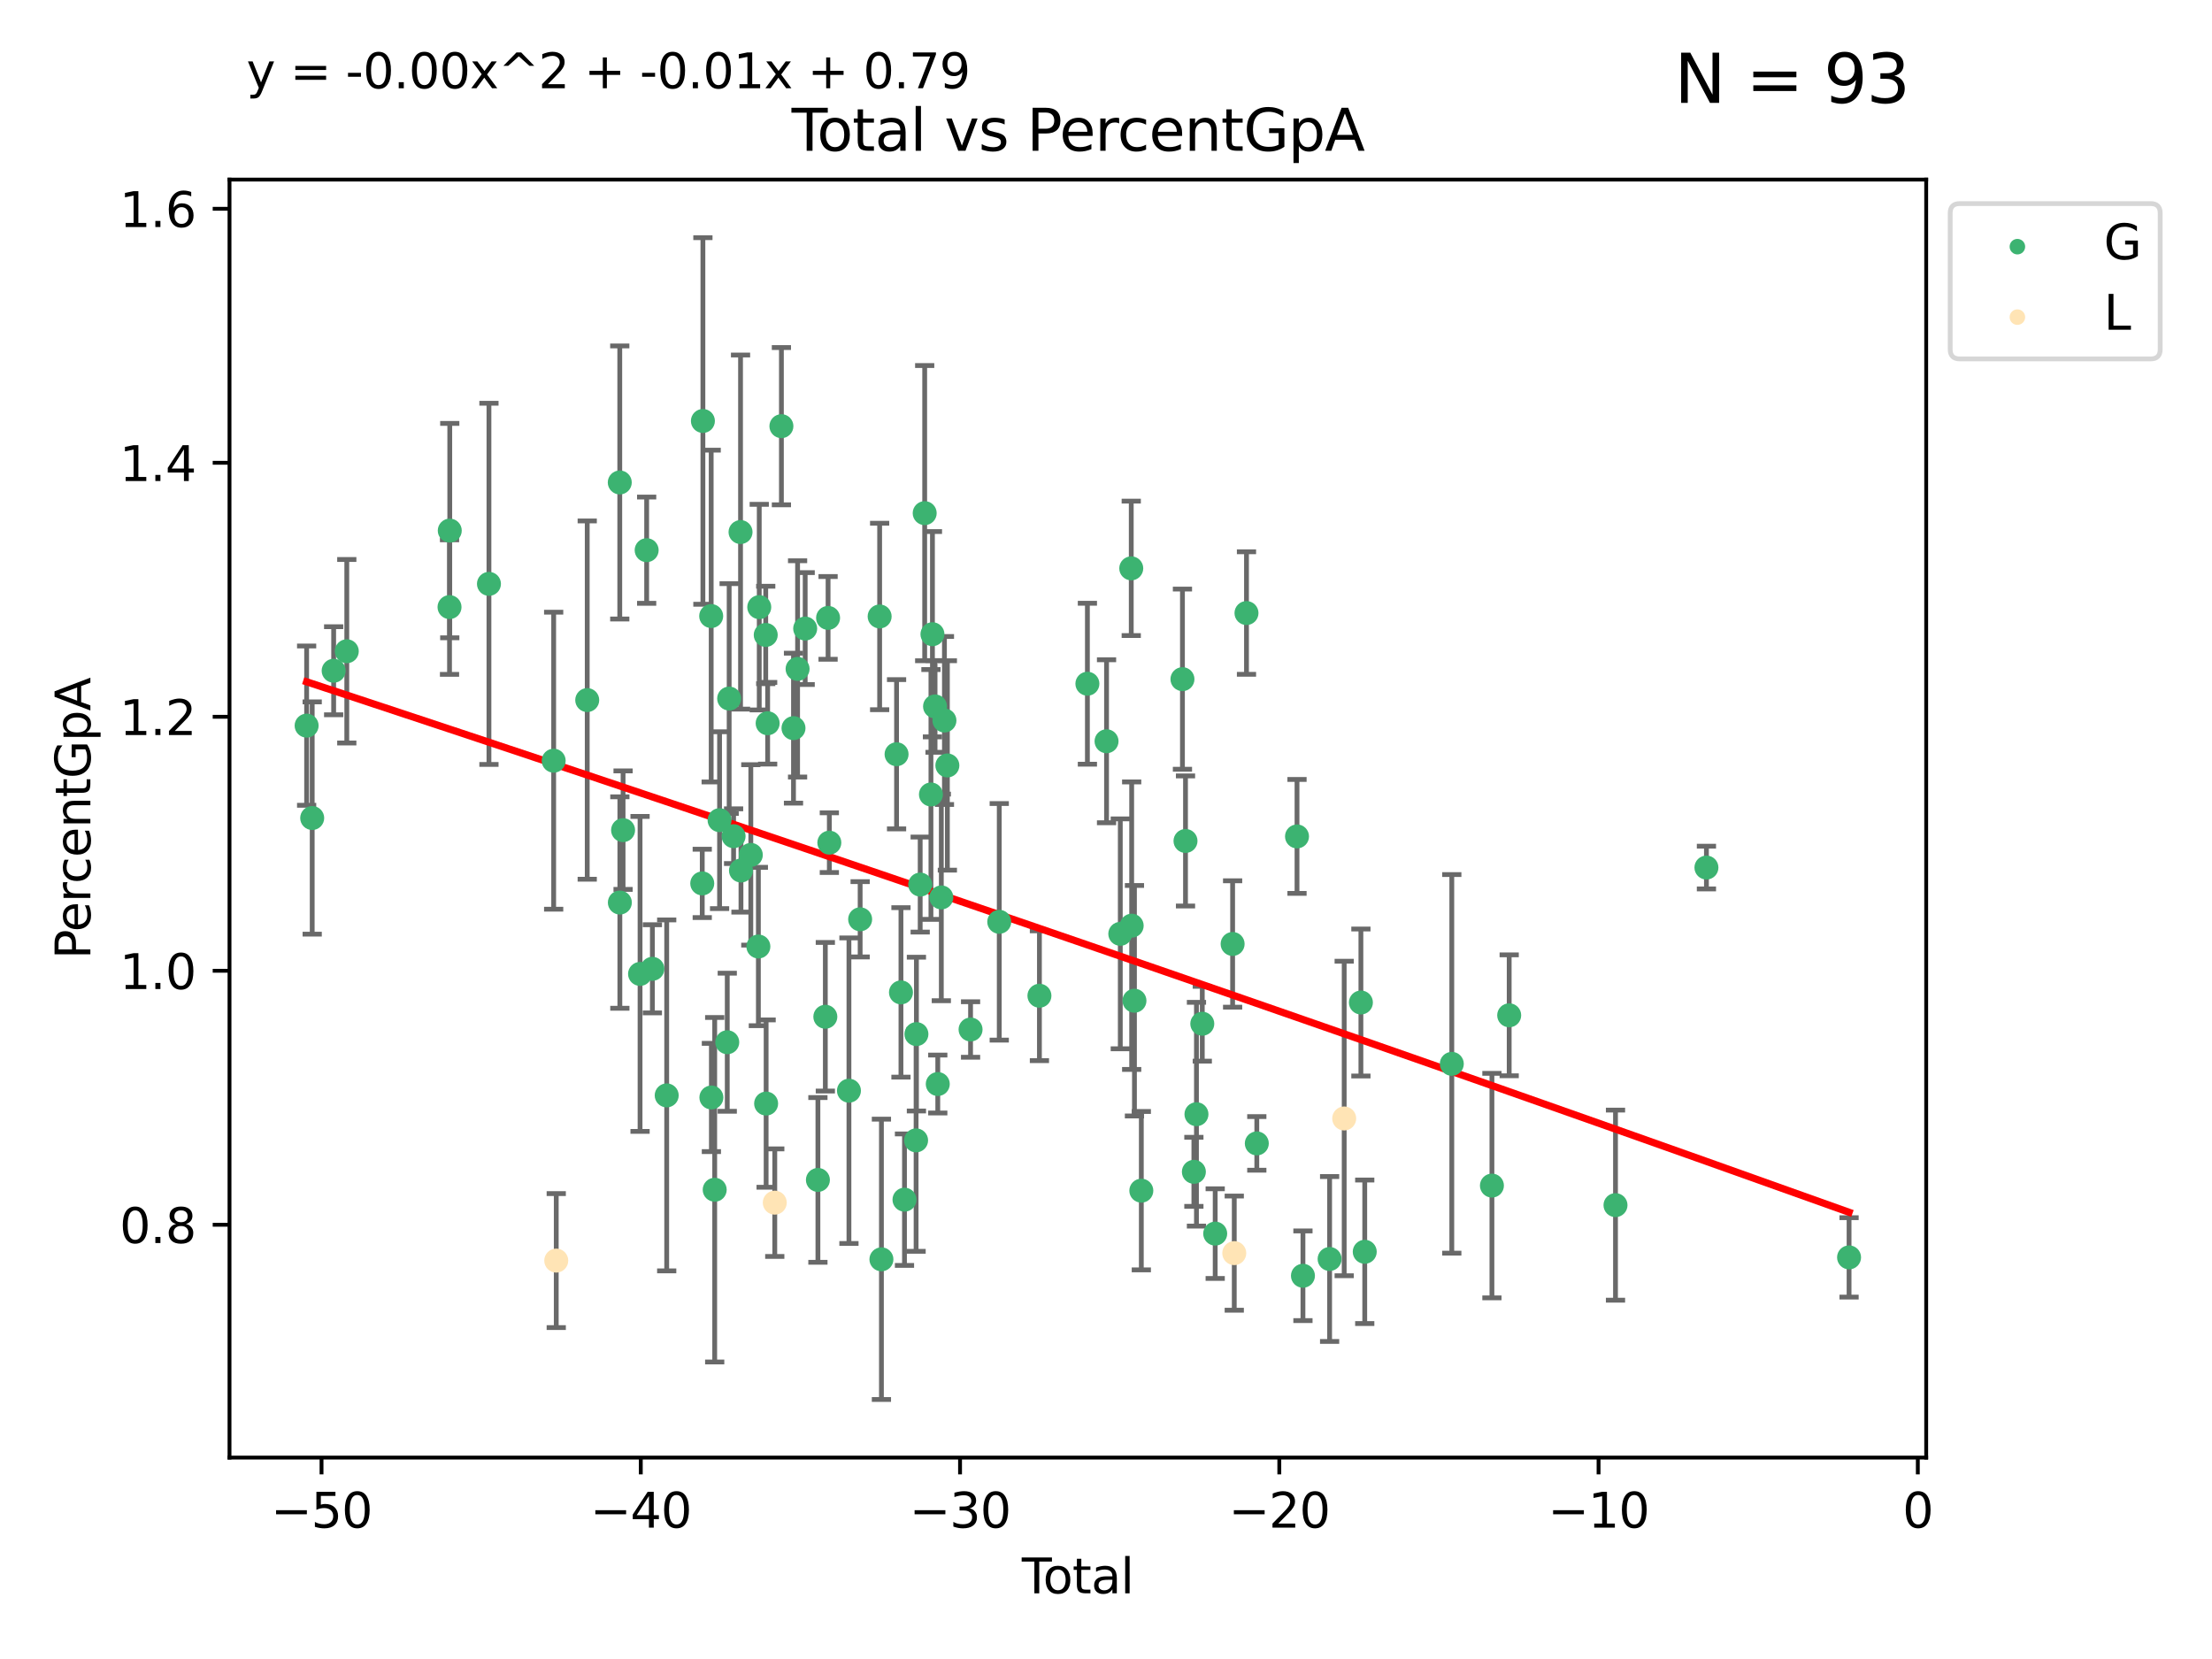 <?xml version="1.0" encoding="utf-8" standalone="no"?>
<!DOCTYPE svg PUBLIC "-//W3C//DTD SVG 1.1//EN"
  "http://www.w3.org/Graphics/SVG/1.1/DTD/svg11.dtd">
<svg xmlns:xlink="http://www.w3.org/1999/xlink" width="460.8pt" height="345.6pt" viewBox="0 0 460.8 345.6" xmlns="http://www.w3.org/2000/svg" version="1.1">
 <defs>
  <style type="text/css">*{stroke-linejoin: round; stroke-linecap: butt}</style>
 </defs>
 <g id="figure_1">
  <g id="patch_1">
   <path d="M 0 345.6 
L 460.8 345.6 
L 460.8 0 
L 0 0 
z
" style="fill: #ffffff"/>
  </g>
  <g id="axes_1">
   <g id="patch_2">
    <path d="M 47.81 303.64 
L 401.26 303.64 
L 401.26 37.411 
L 47.81 37.411 
z
" style="fill: #ffffff"/>
   </g>
   <g id="PathCollection_1">
    <defs>
     <path id="m02746507e5" d="M 0 1.118 
C 0.297 1.118 0.581 1 0.791 0.791 
C 1 0.581 1.118 0.297 1.118 0 
C 1.118 -0.297 1 -0.581 0.791 -0.791 
C 0.581 -1 0.297 -1.118 0 -1.118 
C -0.297 -1.118 -0.581 -1 -0.791 -0.791 
C -1 -0.581 -1.118 -0.297 -1.118 0 
C -1.118 0.297 -1 0.581 -0.791 0.791 
C -0.581 1 -0.297 1.118 0 1.118 
z
" style="stroke: #3cb371"/>
    </defs>
    <g clip-path="url(#pf259ced9f4)">
     <use xlink:href="#m02746507e5" x="63.876" y="151.162" style="fill: #3cb371; stroke: #3cb371"/>
     <use xlink:href="#m02746507e5" x="65.037" y="170.409" style="fill: #3cb371; stroke: #3cb371"/>
     <use xlink:href="#m02746507e5" x="69.506" y="139.727" style="fill: #3cb371; stroke: #3cb371"/>
     <use xlink:href="#m02746507e5" x="72.242" y="135.666" style="fill: #3cb371; stroke: #3cb371"/>
     <use xlink:href="#m02746507e5" x="93.643" y="126.468" style="fill: #3cb371; stroke: #3cb371"/>
     <use xlink:href="#m02746507e5" x="93.694" y="110.534" style="fill: #3cb371; stroke: #3cb371"/>
     <use xlink:href="#m02746507e5" x="101.857" y="121.629" style="fill: #3cb371; stroke: #3cb371"/>
     <use xlink:href="#m02746507e5" x="115.339" y="158.465" style="fill: #3cb371; stroke: #3cb371"/>
     <use xlink:href="#m02746507e5" x="122.33" y="145.84" style="fill: #3cb371; stroke: #3cb371"/>
     <use xlink:href="#m02746507e5" x="129.109" y="100.505" style="fill: #3cb371; stroke: #3cb371"/>
     <use xlink:href="#m02746507e5" x="129.127" y="188.018" style="fill: #3cb371; stroke: #3cb371"/>
     <use xlink:href="#m02746507e5" x="129.799" y="172.935" style="fill: #3cb371; stroke: #3cb371"/>
     <use xlink:href="#m02746507e5" x="133.335" y="202.885" style="fill: #3cb371; stroke: #3cb371"/>
     <use xlink:href="#m02746507e5" x="134.71" y="114.612" style="fill: #3cb371; stroke: #3cb371"/>
     <use xlink:href="#m02746507e5" x="135.902" y="201.823" style="fill: #3cb371; stroke: #3cb371"/>
     <use xlink:href="#m02746507e5" x="138.886" y="228.191" style="fill: #3cb371; stroke: #3cb371"/>
     <use xlink:href="#m02746507e5" x="146.291" y="184.031" style="fill: #3cb371; stroke: #3cb371"/>
     <use xlink:href="#m02746507e5" x="146.428" y="87.695" style="fill: #3cb371; stroke: #3cb371"/>
     <use xlink:href="#m02746507e5" x="148.153" y="128.336" style="fill: #3cb371; stroke: #3cb371"/>
     <use xlink:href="#m02746507e5" x="148.195" y="228.624" style="fill: #3cb371; stroke: #3cb371"/>
     <use xlink:href="#m02746507e5" x="148.885" y="247.845" style="fill: #3cb371; stroke: #3cb371"/>
     <use xlink:href="#m02746507e5" x="149.9" y="170.857" style="fill: #3cb371; stroke: #3cb371"/>
     <use xlink:href="#m02746507e5" x="151.502" y="217.116" style="fill: #3cb371; stroke: #3cb371"/>
     <use xlink:href="#m02746507e5" x="151.897" y="145.522" style="fill: #3cb371; stroke: #3cb371"/>
     <use xlink:href="#m02746507e5" x="152.82" y="174.193" style="fill: #3cb371; stroke: #3cb371"/>
     <use xlink:href="#m02746507e5" x="154.268" y="110.837" style="fill: #3cb371; stroke: #3cb371"/>
     <use xlink:href="#m02746507e5" x="154.358" y="181.343" style="fill: #3cb371; stroke: #3cb371"/>
     <use xlink:href="#m02746507e5" x="156.409" y="178.094" style="fill: #3cb371; stroke: #3cb371"/>
     <use xlink:href="#m02746507e5" x="157.983" y="197.176" style="fill: #3cb371; stroke: #3cb371"/>
     <use xlink:href="#m02746507e5" x="158.166" y="126.478" style="fill: #3cb371; stroke: #3cb371"/>
     <use xlink:href="#m02746507e5" x="159.515" y="132.272" style="fill: #3cb371; stroke: #3cb371"/>
     <use xlink:href="#m02746507e5" x="159.597" y="229.896" style="fill: #3cb371; stroke: #3cb371"/>
     <use xlink:href="#m02746507e5" x="159.915" y="150.669" style="fill: #3cb371; stroke: #3cb371"/>
     <use xlink:href="#m02746507e5" x="162.781" y="88.779" style="fill: #3cb371; stroke: #3cb371"/>
     <use xlink:href="#m02746507e5" x="165.3" y="151.685" style="fill: #3cb371; stroke: #3cb371"/>
     <use xlink:href="#m02746507e5" x="166.152" y="139.343" style="fill: #3cb371; stroke: #3cb371"/>
     <use xlink:href="#m02746507e5" x="167.733" y="130.939" style="fill: #3cb371; stroke: #3cb371"/>
     <use xlink:href="#m02746507e5" x="170.386" y="245.801" style="fill: #3cb371; stroke: #3cb371"/>
     <use xlink:href="#m02746507e5" x="171.932" y="211.808" style="fill: #3cb371; stroke: #3cb371"/>
     <use xlink:href="#m02746507e5" x="172.505" y="128.721" style="fill: #3cb371; stroke: #3cb371"/>
     <use xlink:href="#m02746507e5" x="172.766" y="175.541" style="fill: #3cb371; stroke: #3cb371"/>
     <use xlink:href="#m02746507e5" x="176.851" y="227.212" style="fill: #3cb371; stroke: #3cb371"/>
     <use xlink:href="#m02746507e5" x="179.184" y="191.505" style="fill: #3cb371; stroke: #3cb371"/>
     <use xlink:href="#m02746507e5" x="183.245" y="128.418" style="fill: #3cb371; stroke: #3cb371"/>
     <use xlink:href="#m02746507e5" x="183.616" y="262.34" style="fill: #3cb371; stroke: #3cb371"/>
     <use xlink:href="#m02746507e5" x="186.771" y="157.121" style="fill: #3cb371; stroke: #3cb371"/>
     <use xlink:href="#m02746507e5" x="187.687" y="206.733" style="fill: #3cb371; stroke: #3cb371"/>
     <use xlink:href="#m02746507e5" x="188.421" y="249.912" style="fill: #3cb371; stroke: #3cb371"/>
     <use xlink:href="#m02746507e5" x="190.838" y="237.561" style="fill: #3cb371; stroke: #3cb371"/>
     <use xlink:href="#m02746507e5" x="190.907" y="215.423" style="fill: #3cb371; stroke: #3cb371"/>
     <use xlink:href="#m02746507e5" x="191.692" y="184.272" style="fill: #3cb371; stroke: #3cb371"/>
     <use xlink:href="#m02746507e5" x="192.63" y="106.897" style="fill: #3cb371; stroke: #3cb371"/>
     <use xlink:href="#m02746507e5" x="193.932" y="165.501" style="fill: #3cb371; stroke: #3cb371"/>
     <use xlink:href="#m02746507e5" x="194.246" y="132.118" style="fill: #3cb371; stroke: #3cb371"/>
     <use xlink:href="#m02746507e5" x="194.788" y="147.163" style="fill: #3cb371; stroke: #3cb371"/>
     <use xlink:href="#m02746507e5" x="195.356" y="225.824" style="fill: #3cb371; stroke: #3cb371"/>
     <use xlink:href="#m02746507e5" x="196.095" y="186.948" style="fill: #3cb371; stroke: #3cb371"/>
     <use xlink:href="#m02746507e5" x="196.744" y="150.093" style="fill: #3cb371; stroke: #3cb371"/>
     <use xlink:href="#m02746507e5" x="197.355" y="159.457" style="fill: #3cb371; stroke: #3cb371"/>
     <use xlink:href="#m02746507e5" x="202.186" y="214.463" style="fill: #3cb371; stroke: #3cb371"/>
     <use xlink:href="#m02746507e5" x="208.162" y="192.031" style="fill: #3cb371; stroke: #3cb371"/>
     <use xlink:href="#m02746507e5" x="216.532" y="207.43" style="fill: #3cb371; stroke: #3cb371"/>
     <use xlink:href="#m02746507e5" x="226.525" y="142.433" style="fill: #3cb371; stroke: #3cb371"/>
     <use xlink:href="#m02746507e5" x="230.513" y="154.417" style="fill: #3cb371; stroke: #3cb371"/>
     <use xlink:href="#m02746507e5" x="233.378" y="194.535" style="fill: #3cb371; stroke: #3cb371"/>
     <use xlink:href="#m02746507e5" x="235.66" y="118.397" style="fill: #3cb371; stroke: #3cb371"/>
     <use xlink:href="#m02746507e5" x="235.749" y="192.836" style="fill: #3cb371; stroke: #3cb371"/>
     <use xlink:href="#m02746507e5" x="236.328" y="208.468" style="fill: #3cb371; stroke: #3cb371"/>
     <use xlink:href="#m02746507e5" x="237.758" y="248.039" style="fill: #3cb371; stroke: #3cb371"/>
     <use xlink:href="#m02746507e5" x="246.326" y="141.481" style="fill: #3cb371; stroke: #3cb371"/>
     <use xlink:href="#m02746507e5" x="246.962" y="175.188" style="fill: #3cb371; stroke: #3cb371"/>
     <use xlink:href="#m02746507e5" x="248.707" y="244.111" style="fill: #3cb371; stroke: #3cb371"/>
     <use xlink:href="#m02746507e5" x="249.244" y="232.11" style="fill: #3cb371; stroke: #3cb371"/>
     <use xlink:href="#m02746507e5" x="250.458" y="213.262" style="fill: #3cb371; stroke: #3cb371"/>
     <use xlink:href="#m02746507e5" x="253.148" y="256.983" style="fill: #3cb371; stroke: #3cb371"/>
     <use xlink:href="#m02746507e5" x="256.777" y="196.646" style="fill: #3cb371; stroke: #3cb371"/>
     <use xlink:href="#m02746507e5" x="259.666" y="127.711" style="fill: #3cb371; stroke: #3cb371"/>
     <use xlink:href="#m02746507e5" x="261.815" y="238.194" style="fill: #3cb371; stroke: #3cb371"/>
     <use xlink:href="#m02746507e5" x="270.191" y="174.243" style="fill: #3cb371; stroke: #3cb371"/>
     <use xlink:href="#m02746507e5" x="271.427" y="265.764" style="fill: #3cb371; stroke: #3cb371"/>
     <use xlink:href="#m02746507e5" x="276.983" y="262.273" style="fill: #3cb371; stroke: #3cb371"/>
     <use xlink:href="#m02746507e5" x="283.501" y="208.837" style="fill: #3cb371; stroke: #3cb371"/>
     <use xlink:href="#m02746507e5" x="284.301" y="260.77" style="fill: #3cb371; stroke: #3cb371"/>
     <use xlink:href="#m02746507e5" x="302.436" y="221.621" style="fill: #3cb371; stroke: #3cb371"/>
     <use xlink:href="#m02746507e5" x="310.795" y="246.98" style="fill: #3cb371; stroke: #3cb371"/>
     <use xlink:href="#m02746507e5" x="314.392" y="211.505" style="fill: #3cb371; stroke: #3cb371"/>
     <use xlink:href="#m02746507e5" x="336.538" y="251.053" style="fill: #3cb371; stroke: #3cb371"/>
     <use xlink:href="#m02746507e5" x="355.481" y="180.729" style="fill: #3cb371; stroke: #3cb371"/>
     <use xlink:href="#m02746507e5" x="385.194" y="261.936" style="fill: #3cb371; stroke: #3cb371"/>
    </g>
   </g>
   <g id="PathCollection_2">
    <defs>
     <path id="md5b2a3657e" d="M 0 1.118 
C 0.297 1.118 0.581 1 0.791 0.791 
C 1 0.581 1.118 0.297 1.118 0 
C 1.118 -0.297 1 -0.581 0.791 -0.791 
C 0.581 -1 0.297 -1.118 0 -1.118 
C -0.297 -1.118 -0.581 -1 -0.791 -0.791 
C -1 -0.581 -1.118 -0.297 -1.118 0 
C -1.118 0.297 -1 0.581 -0.791 0.791 
C -0.581 1 -0.297 1.118 0 1.118 
z
" style="stroke: #ffe4b5"/>
    </defs>
    <g clip-path="url(#pf259ced9f4)">
     <use xlink:href="#md5b2a3657e" x="115.877" y="262.605" style="fill: #ffe4b5; stroke: #ffe4b5"/>
     <use xlink:href="#md5b2a3657e" x="161.399" y="250.536" style="fill: #ffe4b5; stroke: #ffe4b5"/>
     <use xlink:href="#md5b2a3657e" x="257.12" y="261.052" style="fill: #ffe4b5; stroke: #ffe4b5"/>
     <use xlink:href="#md5b2a3657e" x="280.02" y="232.997" style="fill: #ffe4b5; stroke: #ffe4b5"/>
    </g>
   </g>
   <g id="matplotlib.axis_1">
    <g id="xtick_1">
     <g id="line2d_1">
      <defs>
       <path id="mcb58635bd9" d="M 0 0 
L 0 3.5 
" style="stroke: #000000; stroke-width: 0.8"/>
      </defs>
      <g>
       <use xlink:href="#mcb58635bd9" x="66.981" y="303.64" style="stroke: #000000; stroke-width: 0.8"/>
      </g>
     </g>
     <g id="text_1">
      <!-- −50 -->
      <g transform="translate(56.429 318.238)scale(0.1 -0.1)">
       <defs>
        <path id="DejaVuSans-2212" d="M 678 2272 
L 4684 2272 
L 4684 1741 
L 678 1741 
L 678 2272 
z
" transform="scale(0.016)"/>
        <path id="DejaVuSans-35" d="M 691 4666 
L 3169 4666 
L 3169 4134 
L 1269 4134 
L 1269 2991 
Q 1406 3038 1543 3061 
Q 1681 3084 1819 3084 
Q 2600 3084 3056 2656 
Q 3513 2228 3513 1497 
Q 3513 744 3044 326 
Q 2575 -91 1722 -91 
Q 1428 -91 1123 -41 
Q 819 9 494 109 
L 494 744 
Q 775 591 1075 516 
Q 1375 441 1709 441 
Q 2250 441 2565 725 
Q 2881 1009 2881 1497 
Q 2881 1984 2565 2268 
Q 2250 2553 1709 2553 
Q 1456 2553 1204 2497 
Q 953 2441 691 2322 
L 691 4666 
z
" transform="scale(0.016)"/>
        <path id="DejaVuSans-30" d="M 2034 4250 
Q 1547 4250 1301 3770 
Q 1056 3291 1056 2328 
Q 1056 1369 1301 889 
Q 1547 409 2034 409 
Q 2525 409 2770 889 
Q 3016 1369 3016 2328 
Q 3016 3291 2770 3770 
Q 2525 4250 2034 4250 
z
M 2034 4750 
Q 2819 4750 3233 4129 
Q 3647 3509 3647 2328 
Q 3647 1150 3233 529 
Q 2819 -91 2034 -91 
Q 1250 -91 836 529 
Q 422 1150 422 2328 
Q 422 3509 836 4129 
Q 1250 4750 2034 4750 
z
" transform="scale(0.016)"/>
       </defs>
       <use xlink:href="#DejaVuSans-2212"/>
       <use xlink:href="#DejaVuSans-35" x="83.789"/>
       <use xlink:href="#DejaVuSans-30" x="147.412"/>
      </g>
     </g>
    </g>
    <g id="xtick_2">
     <g id="line2d_2">
      <g>
       <use xlink:href="#mcb58635bd9" x="133.488" y="303.64" style="stroke: #000000; stroke-width: 0.8"/>
      </g>
     </g>
     <g id="text_2">
      <!-- −40 -->
      <g transform="translate(122.936 318.238)scale(0.1 -0.1)">
       <defs>
        <path id="DejaVuSans-34" d="M 2419 4116 
L 825 1625 
L 2419 1625 
L 2419 4116 
z
M 2253 4666 
L 3047 4666 
L 3047 1625 
L 3713 1625 
L 3713 1100 
L 3047 1100 
L 3047 0 
L 2419 0 
L 2419 1100 
L 313 1100 
L 313 1709 
L 2253 4666 
z
" transform="scale(0.016)"/>
       </defs>
       <use xlink:href="#DejaVuSans-2212"/>
       <use xlink:href="#DejaVuSans-34" x="83.789"/>
       <use xlink:href="#DejaVuSans-30" x="147.412"/>
      </g>
     </g>
    </g>
    <g id="xtick_3">
     <g id="line2d_3">
      <g>
       <use xlink:href="#mcb58635bd9" x="199.995" y="303.64" style="stroke: #000000; stroke-width: 0.8"/>
      </g>
     </g>
     <g id="text_3">
      <!-- −30 -->
      <g transform="translate(189.443 318.238)scale(0.1 -0.1)">
       <defs>
        <path id="DejaVuSans-33" d="M 2597 2516 
Q 3050 2419 3304 2112 
Q 3559 1806 3559 1356 
Q 3559 666 3084 287 
Q 2609 -91 1734 -91 
Q 1441 -91 1130 -33 
Q 819 25 488 141 
L 488 750 
Q 750 597 1062 519 
Q 1375 441 1716 441 
Q 2309 441 2620 675 
Q 2931 909 2931 1356 
Q 2931 1769 2642 2001 
Q 2353 2234 1838 2234 
L 1294 2234 
L 1294 2753 
L 1863 2753 
Q 2328 2753 2575 2939 
Q 2822 3125 2822 3475 
Q 2822 3834 2567 4026 
Q 2313 4219 1838 4219 
Q 1578 4219 1281 4162 
Q 984 4106 628 3988 
L 628 4550 
Q 988 4650 1302 4700 
Q 1616 4750 1894 4750 
Q 2613 4750 3031 4423 
Q 3450 4097 3450 3541 
Q 3450 3153 3228 2886 
Q 3006 2619 2597 2516 
z
" transform="scale(0.016)"/>
       </defs>
       <use xlink:href="#DejaVuSans-2212"/>
       <use xlink:href="#DejaVuSans-33" x="83.789"/>
       <use xlink:href="#DejaVuSans-30" x="147.412"/>
      </g>
     </g>
    </g>
    <g id="xtick_4">
     <g id="line2d_4">
      <g>
       <use xlink:href="#mcb58635bd9" x="266.502" y="303.64" style="stroke: #000000; stroke-width: 0.8"/>
      </g>
     </g>
     <g id="text_4">
      <!-- −20 -->
      <g transform="translate(255.95 318.238)scale(0.1 -0.1)">
       <defs>
        <path id="DejaVuSans-32" d="M 1228 531 
L 3431 531 
L 3431 0 
L 469 0 
L 469 531 
Q 828 903 1448 1529 
Q 2069 2156 2228 2338 
Q 2531 2678 2651 2914 
Q 2772 3150 2772 3378 
Q 2772 3750 2511 3984 
Q 2250 4219 1831 4219 
Q 1534 4219 1204 4116 
Q 875 4013 500 3803 
L 500 4441 
Q 881 4594 1212 4672 
Q 1544 4750 1819 4750 
Q 2544 4750 2975 4387 
Q 3406 4025 3406 3419 
Q 3406 3131 3298 2873 
Q 3191 2616 2906 2266 
Q 2828 2175 2409 1742 
Q 1991 1309 1228 531 
z
" transform="scale(0.016)"/>
       </defs>
       <use xlink:href="#DejaVuSans-2212"/>
       <use xlink:href="#DejaVuSans-32" x="83.789"/>
       <use xlink:href="#DejaVuSans-30" x="147.412"/>
      </g>
     </g>
    </g>
    <g id="xtick_5">
     <g id="line2d_5">
      <g>
       <use xlink:href="#mcb58635bd9" x="333.009" y="303.64" style="stroke: #000000; stroke-width: 0.8"/>
      </g>
     </g>
     <g id="text_5">
      <!-- −10 -->
      <g transform="translate(322.457 318.238)scale(0.1 -0.1)">
       <defs>
        <path id="DejaVuSans-31" d="M 794 531 
L 1825 531 
L 1825 4091 
L 703 3866 
L 703 4441 
L 1819 4666 
L 2450 4666 
L 2450 531 
L 3481 531 
L 3481 0 
L 794 0 
L 794 531 
z
" transform="scale(0.016)"/>
       </defs>
       <use xlink:href="#DejaVuSans-2212"/>
       <use xlink:href="#DejaVuSans-31" x="83.789"/>
       <use xlink:href="#DejaVuSans-30" x="147.412"/>
      </g>
     </g>
    </g>
    <g id="xtick_6">
     <g id="line2d_6">
      <g>
       <use xlink:href="#mcb58635bd9" x="399.516" y="303.64" style="stroke: #000000; stroke-width: 0.8"/>
      </g>
     </g>
     <g id="text_6">
      <!-- 0 -->
      <g transform="translate(396.335 318.238)scale(0.1 -0.1)">
       <use xlink:href="#DejaVuSans-30"/>
      </g>
     </g>
    </g>
    <g id="text_7">
     <!-- Total -->
     <g transform="translate(212.858 331.917)scale(0.1 -0.1)">
      <defs>
       <path id="DejaVuSans-54" d="M -19 4666 
L 3928 4666 
L 3928 4134 
L 2272 4134 
L 2272 0 
L 1638 0 
L 1638 4134 
L -19 4134 
L -19 4666 
z
" transform="scale(0.016)"/>
       <path id="DejaVuSans-6f" d="M 1959 3097 
Q 1497 3097 1228 2736 
Q 959 2375 959 1747 
Q 959 1119 1226 758 
Q 1494 397 1959 397 
Q 2419 397 2687 759 
Q 2956 1122 2956 1747 
Q 2956 2369 2687 2733 
Q 2419 3097 1959 3097 
z
M 1959 3584 
Q 2709 3584 3137 3096 
Q 3566 2609 3566 1747 
Q 3566 888 3137 398 
Q 2709 -91 1959 -91 
Q 1206 -91 779 398 
Q 353 888 353 1747 
Q 353 2609 779 3096 
Q 1206 3584 1959 3584 
z
" transform="scale(0.016)"/>
       <path id="DejaVuSans-74" d="M 1172 4494 
L 1172 3500 
L 2356 3500 
L 2356 3053 
L 1172 3053 
L 1172 1153 
Q 1172 725 1289 603 
Q 1406 481 1766 481 
L 2356 481 
L 2356 0 
L 1766 0 
Q 1100 0 847 248 
Q 594 497 594 1153 
L 594 3053 
L 172 3053 
L 172 3500 
L 594 3500 
L 594 4494 
L 1172 4494 
z
" transform="scale(0.016)"/>
       <path id="DejaVuSans-61" d="M 2194 1759 
Q 1497 1759 1228 1600 
Q 959 1441 959 1056 
Q 959 750 1161 570 
Q 1363 391 1709 391 
Q 2188 391 2477 730 
Q 2766 1069 2766 1631 
L 2766 1759 
L 2194 1759 
z
M 3341 1997 
L 3341 0 
L 2766 0 
L 2766 531 
Q 2569 213 2275 61 
Q 1981 -91 1556 -91 
Q 1019 -91 701 211 
Q 384 513 384 1019 
Q 384 1609 779 1909 
Q 1175 2209 1959 2209 
L 2766 2209 
L 2766 2266 
Q 2766 2663 2505 2880 
Q 2244 3097 1772 3097 
Q 1472 3097 1187 3025 
Q 903 2953 641 2809 
L 641 3341 
Q 956 3463 1253 3523 
Q 1550 3584 1831 3584 
Q 2591 3584 2966 3190 
Q 3341 2797 3341 1997 
z
" transform="scale(0.016)"/>
       <path id="DejaVuSans-6c" d="M 603 4863 
L 1178 4863 
L 1178 0 
L 603 0 
L 603 4863 
z
" transform="scale(0.016)"/>
      </defs>
      <use xlink:href="#DejaVuSans-54"/>
      <use xlink:href="#DejaVuSans-6f" x="44.084"/>
      <use xlink:href="#DejaVuSans-74" x="105.266"/>
      <use xlink:href="#DejaVuSans-61" x="144.475"/>
      <use xlink:href="#DejaVuSans-6c" x="205.754"/>
     </g>
    </g>
   </g>
   <g id="matplotlib.axis_2">
    <g id="ytick_1">
     <g id="line2d_7">
      <defs>
       <path id="mf236958723" d="M 0 0 
L -3.5 0 
" style="stroke: #000000; stroke-width: 0.8"/>
      </defs>
      <g>
       <use xlink:href="#mf236958723" x="47.81" y="255.146" style="stroke: #000000; stroke-width: 0.8"/>
      </g>
     </g>
     <g id="text_8">
      <!-- 0.8 -->
      <g transform="translate(24.907 258.945)scale(0.1 -0.1)">
       <defs>
        <path id="DejaVuSans-2e" d="M 684 794 
L 1344 794 
L 1344 0 
L 684 0 
L 684 794 
z
" transform="scale(0.016)"/>
        <path id="DejaVuSans-38" d="M 2034 2216 
Q 1584 2216 1326 1975 
Q 1069 1734 1069 1313 
Q 1069 891 1326 650 
Q 1584 409 2034 409 
Q 2484 409 2743 651 
Q 3003 894 3003 1313 
Q 3003 1734 2745 1975 
Q 2488 2216 2034 2216 
z
M 1403 2484 
Q 997 2584 770 2862 
Q 544 3141 544 3541 
Q 544 4100 942 4425 
Q 1341 4750 2034 4750 
Q 2731 4750 3128 4425 
Q 3525 4100 3525 3541 
Q 3525 3141 3298 2862 
Q 3072 2584 2669 2484 
Q 3125 2378 3379 2068 
Q 3634 1759 3634 1313 
Q 3634 634 3220 271 
Q 2806 -91 2034 -91 
Q 1263 -91 848 271 
Q 434 634 434 1313 
Q 434 1759 690 2068 
Q 947 2378 1403 2484 
z
M 1172 3481 
Q 1172 3119 1398 2916 
Q 1625 2713 2034 2713 
Q 2441 2713 2670 2916 
Q 2900 3119 2900 3481 
Q 2900 3844 2670 4047 
Q 2441 4250 2034 4250 
Q 1625 4250 1398 4047 
Q 1172 3844 1172 3481 
z
" transform="scale(0.016)"/>
       </defs>
       <use xlink:href="#DejaVuSans-30"/>
       <use xlink:href="#DejaVuSans-2e" x="63.623"/>
       <use xlink:href="#DejaVuSans-38" x="95.41"/>
      </g>
     </g>
    </g>
    <g id="ytick_2">
     <g id="line2d_8">
      <g>
       <use xlink:href="#mf236958723" x="47.81" y="202.232" style="stroke: #000000; stroke-width: 0.8"/>
      </g>
     </g>
     <g id="text_9">
      <!-- 1.0 -->
      <g transform="translate(24.907 206.032)scale(0.1 -0.1)">
       <use xlink:href="#DejaVuSans-31"/>
       <use xlink:href="#DejaVuSans-2e" x="63.623"/>
       <use xlink:href="#DejaVuSans-30" x="95.41"/>
      </g>
     </g>
    </g>
    <g id="ytick_3">
     <g id="line2d_9">
      <g>
       <use xlink:href="#mf236958723" x="47.81" y="149.319" style="stroke: #000000; stroke-width: 0.8"/>
      </g>
     </g>
     <g id="text_10">
      <!-- 1.2 -->
      <g transform="translate(24.907 153.118)scale(0.1 -0.1)">
       <use xlink:href="#DejaVuSans-31"/>
       <use xlink:href="#DejaVuSans-2e" x="63.623"/>
       <use xlink:href="#DejaVuSans-32" x="95.41"/>
      </g>
     </g>
    </g>
    <g id="ytick_4">
     <g id="line2d_10">
      <g>
       <use xlink:href="#mf236958723" x="47.81" y="96.406" style="stroke: #000000; stroke-width: 0.8"/>
      </g>
     </g>
     <g id="text_11">
      <!-- 1.4 -->
      <g transform="translate(24.907 100.205)scale(0.1 -0.1)">
       <use xlink:href="#DejaVuSans-31"/>
       <use xlink:href="#DejaVuSans-2e" x="63.623"/>
       <use xlink:href="#DejaVuSans-34" x="95.41"/>
      </g>
     </g>
    </g>
    <g id="ytick_5">
     <g id="line2d_11">
      <g>
       <use xlink:href="#mf236958723" x="47.81" y="43.492" style="stroke: #000000; stroke-width: 0.8"/>
      </g>
     </g>
     <g id="text_12">
      <!-- 1.6 -->
      <g transform="translate(24.907 47.292)scale(0.1 -0.1)">
       <defs>
        <path id="DejaVuSans-36" d="M 2113 2584 
Q 1688 2584 1439 2293 
Q 1191 2003 1191 1497 
Q 1191 994 1439 701 
Q 1688 409 2113 409 
Q 2538 409 2786 701 
Q 3034 994 3034 1497 
Q 3034 2003 2786 2293 
Q 2538 2584 2113 2584 
z
M 3366 4563 
L 3366 3988 
Q 3128 4100 2886 4159 
Q 2644 4219 2406 4219 
Q 1781 4219 1451 3797 
Q 1122 3375 1075 2522 
Q 1259 2794 1537 2939 
Q 1816 3084 2150 3084 
Q 2853 3084 3261 2657 
Q 3669 2231 3669 1497 
Q 3669 778 3244 343 
Q 2819 -91 2113 -91 
Q 1303 -91 875 529 
Q 447 1150 447 2328 
Q 447 3434 972 4092 
Q 1497 4750 2381 4750 
Q 2619 4750 2861 4703 
Q 3103 4656 3366 4563 
z
" transform="scale(0.016)"/>
       </defs>
       <use xlink:href="#DejaVuSans-31"/>
       <use xlink:href="#DejaVuSans-2e" x="63.623"/>
       <use xlink:href="#DejaVuSans-36" x="95.41"/>
      </g>
     </g>
    </g>
    <g id="text_13">
     <!-- PercentGpA -->
     <g transform="translate(18.827 199.802)rotate(-90)scale(0.1 -0.1)">
      <defs>
       <path id="DejaVuSans-50" d="M 1259 4147 
L 1259 2394 
L 2053 2394 
Q 2494 2394 2734 2622 
Q 2975 2850 2975 3272 
Q 2975 3691 2734 3919 
Q 2494 4147 2053 4147 
L 1259 4147 
z
M 628 4666 
L 2053 4666 
Q 2838 4666 3239 4311 
Q 3641 3956 3641 3272 
Q 3641 2581 3239 2228 
Q 2838 1875 2053 1875 
L 1259 1875 
L 1259 0 
L 628 0 
L 628 4666 
z
" transform="scale(0.016)"/>
       <path id="DejaVuSans-65" d="M 3597 1894 
L 3597 1613 
L 953 1613 
Q 991 1019 1311 708 
Q 1631 397 2203 397 
Q 2534 397 2845 478 
Q 3156 559 3463 722 
L 3463 178 
Q 3153 47 2828 -22 
Q 2503 -91 2169 -91 
Q 1331 -91 842 396 
Q 353 884 353 1716 
Q 353 2575 817 3079 
Q 1281 3584 2069 3584 
Q 2775 3584 3186 3129 
Q 3597 2675 3597 1894 
z
M 3022 2063 
Q 3016 2534 2758 2815 
Q 2500 3097 2075 3097 
Q 1594 3097 1305 2825 
Q 1016 2553 972 2059 
L 3022 2063 
z
" transform="scale(0.016)"/>
       <path id="DejaVuSans-72" d="M 2631 2963 
Q 2534 3019 2420 3045 
Q 2306 3072 2169 3072 
Q 1681 3072 1420 2755 
Q 1159 2438 1159 1844 
L 1159 0 
L 581 0 
L 581 3500 
L 1159 3500 
L 1159 2956 
Q 1341 3275 1631 3429 
Q 1922 3584 2338 3584 
Q 2397 3584 2469 3576 
Q 2541 3569 2628 3553 
L 2631 2963 
z
" transform="scale(0.016)"/>
       <path id="DejaVuSans-63" d="M 3122 3366 
L 3122 2828 
Q 2878 2963 2633 3030 
Q 2388 3097 2138 3097 
Q 1578 3097 1268 2742 
Q 959 2388 959 1747 
Q 959 1106 1268 751 
Q 1578 397 2138 397 
Q 2388 397 2633 464 
Q 2878 531 3122 666 
L 3122 134 
Q 2881 22 2623 -34 
Q 2366 -91 2075 -91 
Q 1284 -91 818 406 
Q 353 903 353 1747 
Q 353 2603 823 3093 
Q 1294 3584 2113 3584 
Q 2378 3584 2631 3529 
Q 2884 3475 3122 3366 
z
" transform="scale(0.016)"/>
       <path id="DejaVuSans-6e" d="M 3513 2113 
L 3513 0 
L 2938 0 
L 2938 2094 
Q 2938 2591 2744 2837 
Q 2550 3084 2163 3084 
Q 1697 3084 1428 2787 
Q 1159 2491 1159 1978 
L 1159 0 
L 581 0 
L 581 3500 
L 1159 3500 
L 1159 2956 
Q 1366 3272 1645 3428 
Q 1925 3584 2291 3584 
Q 2894 3584 3203 3211 
Q 3513 2838 3513 2113 
z
" transform="scale(0.016)"/>
       <path id="DejaVuSans-47" d="M 3809 666 
L 3809 1919 
L 2778 1919 
L 2778 2438 
L 4434 2438 
L 4434 434 
Q 4069 175 3628 42 
Q 3188 -91 2688 -91 
Q 1594 -91 976 548 
Q 359 1188 359 2328 
Q 359 3472 976 4111 
Q 1594 4750 2688 4750 
Q 3144 4750 3555 4637 
Q 3966 4525 4313 4306 
L 4313 3634 
Q 3963 3931 3569 4081 
Q 3175 4231 2741 4231 
Q 1884 4231 1454 3753 
Q 1025 3275 1025 2328 
Q 1025 1384 1454 906 
Q 1884 428 2741 428 
Q 3075 428 3337 486 
Q 3600 544 3809 666 
z
" transform="scale(0.016)"/>
       <path id="DejaVuSans-70" d="M 1159 525 
L 1159 -1331 
L 581 -1331 
L 581 3500 
L 1159 3500 
L 1159 2969 
Q 1341 3281 1617 3432 
Q 1894 3584 2278 3584 
Q 2916 3584 3314 3078 
Q 3713 2572 3713 1747 
Q 3713 922 3314 415 
Q 2916 -91 2278 -91 
Q 1894 -91 1617 61 
Q 1341 213 1159 525 
z
M 3116 1747 
Q 3116 2381 2855 2742 
Q 2594 3103 2138 3103 
Q 1681 3103 1420 2742 
Q 1159 2381 1159 1747 
Q 1159 1113 1420 752 
Q 1681 391 2138 391 
Q 2594 391 2855 752 
Q 3116 1113 3116 1747 
z
" transform="scale(0.016)"/>
       <path id="DejaVuSans-41" d="M 2188 4044 
L 1331 1722 
L 3047 1722 
L 2188 4044 
z
M 1831 4666 
L 2547 4666 
L 4325 0 
L 3669 0 
L 3244 1197 
L 1141 1197 
L 716 0 
L 50 0 
L 1831 4666 
z
" transform="scale(0.016)"/>
      </defs>
      <use xlink:href="#DejaVuSans-50"/>
      <use xlink:href="#DejaVuSans-65" x="56.678"/>
      <use xlink:href="#DejaVuSans-72" x="118.201"/>
      <use xlink:href="#DejaVuSans-63" x="157.064"/>
      <use xlink:href="#DejaVuSans-65" x="212.045"/>
      <use xlink:href="#DejaVuSans-6e" x="273.568"/>
      <use xlink:href="#DejaVuSans-74" x="336.947"/>
      <use xlink:href="#DejaVuSans-47" x="376.156"/>
      <use xlink:href="#DejaVuSans-70" x="453.646"/>
      <use xlink:href="#DejaVuSans-41" x="517.123"/>
     </g>
    </g>
   </g>
   <g id="LineCollection_1">
    <path d="M 63.876 167.755 
L 63.876 134.569 
" clip-path="url(#pf259ced9f4)" style="fill: none; stroke: #696969"/>
    <path d="M 65.037 194.602 
L 65.037 146.215 
" clip-path="url(#pf259ced9f4)" style="fill: none; stroke: #696969"/>
    <path d="M 69.506 148.902 
L 69.506 130.552 
" clip-path="url(#pf259ced9f4)" style="fill: none; stroke: #696969"/>
    <path d="M 72.242 154.781 
L 72.242 116.551 
" clip-path="url(#pf259ced9f4)" style="fill: none; stroke: #696969"/>
    <path d="M 93.643 140.483 
L 93.643 112.452 
" clip-path="url(#pf259ced9f4)" style="fill: none; stroke: #696969"/>
    <path d="M 93.694 132.866 
L 93.694 88.202 
" clip-path="url(#pf259ced9f4)" style="fill: none; stroke: #696969"/>
    <path d="M 101.857 159.25 
L 101.857 84.009 
" clip-path="url(#pf259ced9f4)" style="fill: none; stroke: #696969"/>
    <path d="M 115.339 189.402 
L 115.339 127.528 
" clip-path="url(#pf259ced9f4)" style="fill: none; stroke: #696969"/>
    <path d="M 122.33 183.157 
L 122.33 108.522 
" clip-path="url(#pf259ced9f4)" style="fill: none; stroke: #696969"/>
    <path d="M 129.109 128.95 
L 129.109 72.059 
" clip-path="url(#pf259ced9f4)" style="fill: none; stroke: #696969"/>
    <path d="M 129.127 210.04 
L 129.127 165.996 
" clip-path="url(#pf259ced9f4)" style="fill: none; stroke: #696969"/>
    <path d="M 129.799 185.278 
L 129.799 160.592 
" clip-path="url(#pf259ced9f4)" style="fill: none; stroke: #696969"/>
    <path d="M 133.335 235.691 
L 133.335 170.08 
" clip-path="url(#pf259ced9f4)" style="fill: none; stroke: #696969"/>
    <path d="M 134.71 125.683 
L 134.71 103.542 
" clip-path="url(#pf259ced9f4)" style="fill: none; stroke: #696969"/>
    <path d="M 135.902 211.007 
L 135.902 192.639 
" clip-path="url(#pf259ced9f4)" style="fill: none; stroke: #696969"/>
    <path d="M 138.886 264.743 
L 138.886 191.638 
" clip-path="url(#pf259ced9f4)" style="fill: none; stroke: #696969"/>
    <path d="M 146.291 191.15 
L 146.291 176.912 
" clip-path="url(#pf259ced9f4)" style="fill: none; stroke: #696969"/>
    <path d="M 146.428 125.878 
L 146.428 49.513 
" clip-path="url(#pf259ced9f4)" style="fill: none; stroke: #696969"/>
    <path d="M 148.153 162.899 
L 148.153 93.772 
" clip-path="url(#pf259ced9f4)" style="fill: none; stroke: #696969"/>
    <path d="M 148.195 239.898 
L 148.195 217.35 
" clip-path="url(#pf259ced9f4)" style="fill: none; stroke: #696969"/>
    <path d="M 148.885 283.726 
L 148.885 211.965 
" clip-path="url(#pf259ced9f4)" style="fill: none; stroke: #696969"/>
    <path d="M 149.9 189.274 
L 149.9 152.439 
" clip-path="url(#pf259ced9f4)" style="fill: none; stroke: #696969"/>
    <path d="M 151.502 231.496 
L 151.502 202.735 
" clip-path="url(#pf259ced9f4)" style="fill: none; stroke: #696969"/>
    <path d="M 151.897 169.459 
L 151.897 121.585 
" clip-path="url(#pf259ced9f4)" style="fill: none; stroke: #696969"/>
    <path d="M 152.82 179.892 
L 152.82 168.494 
" clip-path="url(#pf259ced9f4)" style="fill: none; stroke: #696969"/>
    <path d="M 154.268 147.722 
L 154.268 73.951 
" clip-path="url(#pf259ced9f4)" style="fill: none; stroke: #696969"/>
    <path d="M 154.358 190.01 
L 154.358 172.676 
" clip-path="url(#pf259ced9f4)" style="fill: none; stroke: #696969"/>
    <path d="M 156.409 196.887 
L 156.409 159.301 
" clip-path="url(#pf259ced9f4)" style="fill: none; stroke: #696969"/>
    <path d="M 157.983 213.67 
L 157.983 180.682 
" clip-path="url(#pf259ced9f4)" style="fill: none; stroke: #696969"/>
    <path d="M 158.166 147.896 
L 158.166 105.061 
" clip-path="url(#pf259ced9f4)" style="fill: none; stroke: #696969"/>
    <path d="M 159.515 142.424 
L 159.515 122.121 
" clip-path="url(#pf259ced9f4)" style="fill: none; stroke: #696969"/>
    <path d="M 159.597 247.331 
L 159.597 212.462 
" clip-path="url(#pf259ced9f4)" style="fill: none; stroke: #696969"/>
    <path d="M 159.915 159.175 
L 159.915 142.162 
" clip-path="url(#pf259ced9f4)" style="fill: none; stroke: #696969"/>
    <path d="M 162.781 105.16 
L 162.781 72.399 
" clip-path="url(#pf259ced9f4)" style="fill: none; stroke: #696969"/>
    <path d="M 165.3 167.304 
L 165.3 136.067 
" clip-path="url(#pf259ced9f4)" style="fill: none; stroke: #696969"/>
    <path d="M 166.152 161.868 
L 166.152 116.819 
" clip-path="url(#pf259ced9f4)" style="fill: none; stroke: #696969"/>
    <path d="M 167.733 142.596 
L 167.733 119.282 
" clip-path="url(#pf259ced9f4)" style="fill: none; stroke: #696969"/>
    <path d="M 170.386 262.957 
L 170.386 228.645 
" clip-path="url(#pf259ced9f4)" style="fill: none; stroke: #696969"/>
    <path d="M 171.932 227.282 
L 171.932 196.334 
" clip-path="url(#pf259ced9f4)" style="fill: none; stroke: #696969"/>
    <path d="M 172.505 137.34 
L 172.505 120.102 
" clip-path="url(#pf259ced9f4)" style="fill: none; stroke: #696969"/>
    <path d="M 172.766 181.757 
L 172.766 169.325 
" clip-path="url(#pf259ced9f4)" style="fill: none; stroke: #696969"/>
    <path d="M 176.851 259.035 
L 176.851 195.388 
" clip-path="url(#pf259ced9f4)" style="fill: none; stroke: #696969"/>
    <path d="M 179.184 199.348 
L 179.184 183.663 
" clip-path="url(#pf259ced9f4)" style="fill: none; stroke: #696969"/>
    <path d="M 183.245 147.839 
L 183.245 108.998 
" clip-path="url(#pf259ced9f4)" style="fill: none; stroke: #696969"/>
    <path d="M 183.616 291.539 
L 183.616 233.14 
" clip-path="url(#pf259ced9f4)" style="fill: none; stroke: #696969"/>
    <path d="M 186.771 172.669 
L 186.771 141.573 
" clip-path="url(#pf259ced9f4)" style="fill: none; stroke: #696969"/>
    <path d="M 187.687 224.382 
L 187.687 189.084 
" clip-path="url(#pf259ced9f4)" style="fill: none; stroke: #696969"/>
    <path d="M 188.421 263.607 
L 188.421 236.218 
" clip-path="url(#pf259ced9f4)" style="fill: none; stroke: #696969"/>
    <path d="M 190.838 260.675 
L 190.838 214.447 
" clip-path="url(#pf259ced9f4)" style="fill: none; stroke: #696969"/>
    <path d="M 190.907 231.442 
L 190.907 199.404 
" clip-path="url(#pf259ced9f4)" style="fill: none; stroke: #696969"/>
    <path d="M 191.692 194.167 
L 191.692 174.376 
" clip-path="url(#pf259ced9f4)" style="fill: none; stroke: #696969"/>
    <path d="M 192.63 137.645 
L 192.63 76.149 
" clip-path="url(#pf259ced9f4)" style="fill: none; stroke: #696969"/>
    <path d="M 193.932 191.52 
L 193.932 139.482 
" clip-path="url(#pf259ced9f4)" style="fill: none; stroke: #696969"/>
    <path d="M 194.246 153.501 
L 194.246 110.736 
" clip-path="url(#pf259ced9f4)" style="fill: none; stroke: #696969"/>
    <path d="M 194.788 156.715 
L 194.788 137.611 
" clip-path="url(#pf259ced9f4)" style="fill: none; stroke: #696969"/>
    <path d="M 195.356 231.86 
L 195.356 219.788 
" clip-path="url(#pf259ced9f4)" style="fill: none; stroke: #696969"/>
    <path d="M 196.095 208.467 
L 196.095 165.429 
" clip-path="url(#pf259ced9f4)" style="fill: none; stroke: #696969"/>
    <path d="M 196.744 167.593 
L 196.744 132.592 
" clip-path="url(#pf259ced9f4)" style="fill: none; stroke: #696969"/>
    <path d="M 197.355 181.27 
L 197.355 137.644 
" clip-path="url(#pf259ced9f4)" style="fill: none; stroke: #696969"/>
    <path d="M 202.186 220.245 
L 202.186 208.681 
" clip-path="url(#pf259ced9f4)" style="fill: none; stroke: #696969"/>
    <path d="M 208.162 216.673 
L 208.162 167.39 
" clip-path="url(#pf259ced9f4)" style="fill: none; stroke: #696969"/>
    <path d="M 216.532 220.952 
L 216.532 193.908 
" clip-path="url(#pf259ced9f4)" style="fill: none; stroke: #696969"/>
    <path d="M 226.525 159.197 
L 226.525 125.668 
" clip-path="url(#pf259ced9f4)" style="fill: none; stroke: #696969"/>
    <path d="M 230.513 171.394 
L 230.513 137.44 
" clip-path="url(#pf259ced9f4)" style="fill: none; stroke: #696969"/>
    <path d="M 233.378 218.479 
L 233.378 170.591 
" clip-path="url(#pf259ced9f4)" style="fill: none; stroke: #696969"/>
    <path d="M 235.66 132.401 
L 235.66 104.393 
" clip-path="url(#pf259ced9f4)" style="fill: none; stroke: #696969"/>
    <path d="M 235.749 222.783 
L 235.749 162.889 
" clip-path="url(#pf259ced9f4)" style="fill: none; stroke: #696969"/>
    <path d="M 236.328 232.476 
L 236.328 184.46 
" clip-path="url(#pf259ced9f4)" style="fill: none; stroke: #696969"/>
    <path d="M 237.758 264.535 
L 237.758 231.543 
" clip-path="url(#pf259ced9f4)" style="fill: none; stroke: #696969"/>
    <path d="M 246.326 160.25 
L 246.326 122.713 
" clip-path="url(#pf259ced9f4)" style="fill: none; stroke: #696969"/>
    <path d="M 246.962 188.739 
L 246.962 161.637 
" clip-path="url(#pf259ced9f4)" style="fill: none; stroke: #696969"/>
    <path d="M 248.707 251.306 
L 248.707 236.915 
" clip-path="url(#pf259ced9f4)" style="fill: none; stroke: #696969"/>
    <path d="M 249.244 255.42 
L 249.244 208.8 
" clip-path="url(#pf259ced9f4)" style="fill: none; stroke: #696969"/>
    <path d="M 250.458 221.056 
L 250.458 205.469 
" clip-path="url(#pf259ced9f4)" style="fill: none; stroke: #696969"/>
    <path d="M 253.148 266.324 
L 253.148 247.643 
" clip-path="url(#pf259ced9f4)" style="fill: none; stroke: #696969"/>
    <path d="M 256.777 209.808 
L 256.777 183.485 
" clip-path="url(#pf259ced9f4)" style="fill: none; stroke: #696969"/>
    <path d="M 259.666 140.474 
L 259.666 114.949 
" clip-path="url(#pf259ced9f4)" style="fill: none; stroke: #696969"/>
    <path d="M 261.815 243.777 
L 261.815 232.61 
" clip-path="url(#pf259ced9f4)" style="fill: none; stroke: #696969"/>
    <path d="M 270.191 186.111 
L 270.191 162.375 
" clip-path="url(#pf259ced9f4)" style="fill: none; stroke: #696969"/>
    <path d="M 271.427 275.104 
L 271.427 256.425 
" clip-path="url(#pf259ced9f4)" style="fill: none; stroke: #696969"/>
    <path d="M 276.983 279.449 
L 276.983 245.098 
" clip-path="url(#pf259ced9f4)" style="fill: none; stroke: #696969"/>
    <path d="M 283.501 224.148 
L 283.501 193.526 
" clip-path="url(#pf259ced9f4)" style="fill: none; stroke: #696969"/>
    <path d="M 284.301 275.72 
L 284.301 245.82 
" clip-path="url(#pf259ced9f4)" style="fill: none; stroke: #696969"/>
    <path d="M 302.436 261.051 
L 302.436 182.19 
" clip-path="url(#pf259ced9f4)" style="fill: none; stroke: #696969"/>
    <path d="M 310.795 270.363 
L 310.795 223.596 
" clip-path="url(#pf259ced9f4)" style="fill: none; stroke: #696969"/>
    <path d="M 314.392 224.099 
L 314.392 198.912 
" clip-path="url(#pf259ced9f4)" style="fill: none; stroke: #696969"/>
    <path d="M 336.538 270.851 
L 336.538 231.255 
" clip-path="url(#pf259ced9f4)" style="fill: none; stroke: #696969"/>
    <path d="M 355.481 185.181 
L 355.481 176.277 
" clip-path="url(#pf259ced9f4)" style="fill: none; stroke: #696969"/>
    <path d="M 385.194 270.209 
L 385.194 253.664 
" clip-path="url(#pf259ced9f4)" style="fill: none; stroke: #696969"/>
   </g>
   <g id="line2d_12">
    <defs>
     <path id="m23b25f7767" d="M 2 0 
L -2 -0 
" style="stroke: #696969"/>
    </defs>
    <g clip-path="url(#pf259ced9f4)">
     <use xlink:href="#m23b25f7767" x="63.876" y="167.755" style="fill: #696969; stroke: #696969"/>
     <use xlink:href="#m23b25f7767" x="65.037" y="194.602" style="fill: #696969; stroke: #696969"/>
     <use xlink:href="#m23b25f7767" x="69.506" y="148.902" style="fill: #696969; stroke: #696969"/>
     <use xlink:href="#m23b25f7767" x="72.242" y="154.781" style="fill: #696969; stroke: #696969"/>
     <use xlink:href="#m23b25f7767" x="93.643" y="140.483" style="fill: #696969; stroke: #696969"/>
     <use xlink:href="#m23b25f7767" x="93.694" y="132.866" style="fill: #696969; stroke: #696969"/>
     <use xlink:href="#m23b25f7767" x="101.857" y="159.25" style="fill: #696969; stroke: #696969"/>
     <use xlink:href="#m23b25f7767" x="115.339" y="189.402" style="fill: #696969; stroke: #696969"/>
     <use xlink:href="#m23b25f7767" x="122.33" y="183.157" style="fill: #696969; stroke: #696969"/>
     <use xlink:href="#m23b25f7767" x="129.109" y="128.95" style="fill: #696969; stroke: #696969"/>
     <use xlink:href="#m23b25f7767" x="129.127" y="210.04" style="fill: #696969; stroke: #696969"/>
     <use xlink:href="#m23b25f7767" x="129.799" y="185.278" style="fill: #696969; stroke: #696969"/>
     <use xlink:href="#m23b25f7767" x="133.335" y="235.691" style="fill: #696969; stroke: #696969"/>
     <use xlink:href="#m23b25f7767" x="134.71" y="125.683" style="fill: #696969; stroke: #696969"/>
     <use xlink:href="#m23b25f7767" x="135.902" y="211.007" style="fill: #696969; stroke: #696969"/>
     <use xlink:href="#m23b25f7767" x="138.886" y="264.743" style="fill: #696969; stroke: #696969"/>
     <use xlink:href="#m23b25f7767" x="146.291" y="191.15" style="fill: #696969; stroke: #696969"/>
     <use xlink:href="#m23b25f7767" x="146.428" y="125.878" style="fill: #696969; stroke: #696969"/>
     <use xlink:href="#m23b25f7767" x="148.153" y="162.899" style="fill: #696969; stroke: #696969"/>
     <use xlink:href="#m23b25f7767" x="148.195" y="239.898" style="fill: #696969; stroke: #696969"/>
     <use xlink:href="#m23b25f7767" x="148.885" y="283.726" style="fill: #696969; stroke: #696969"/>
     <use xlink:href="#m23b25f7767" x="149.9" y="189.274" style="fill: #696969; stroke: #696969"/>
     <use xlink:href="#m23b25f7767" x="151.502" y="231.496" style="fill: #696969; stroke: #696969"/>
     <use xlink:href="#m23b25f7767" x="151.897" y="169.459" style="fill: #696969; stroke: #696969"/>
     <use xlink:href="#m23b25f7767" x="152.82" y="179.892" style="fill: #696969; stroke: #696969"/>
     <use xlink:href="#m23b25f7767" x="154.268" y="147.722" style="fill: #696969; stroke: #696969"/>
     <use xlink:href="#m23b25f7767" x="154.358" y="190.01" style="fill: #696969; stroke: #696969"/>
     <use xlink:href="#m23b25f7767" x="156.409" y="196.887" style="fill: #696969; stroke: #696969"/>
     <use xlink:href="#m23b25f7767" x="157.983" y="213.67" style="fill: #696969; stroke: #696969"/>
     <use xlink:href="#m23b25f7767" x="158.166" y="147.896" style="fill: #696969; stroke: #696969"/>
     <use xlink:href="#m23b25f7767" x="159.515" y="142.424" style="fill: #696969; stroke: #696969"/>
     <use xlink:href="#m23b25f7767" x="159.597" y="247.331" style="fill: #696969; stroke: #696969"/>
     <use xlink:href="#m23b25f7767" x="159.915" y="159.175" style="fill: #696969; stroke: #696969"/>
     <use xlink:href="#m23b25f7767" x="162.781" y="105.16" style="fill: #696969; stroke: #696969"/>
     <use xlink:href="#m23b25f7767" x="165.3" y="167.304" style="fill: #696969; stroke: #696969"/>
     <use xlink:href="#m23b25f7767" x="166.152" y="161.868" style="fill: #696969; stroke: #696969"/>
     <use xlink:href="#m23b25f7767" x="167.733" y="142.596" style="fill: #696969; stroke: #696969"/>
     <use xlink:href="#m23b25f7767" x="170.386" y="262.957" style="fill: #696969; stroke: #696969"/>
     <use xlink:href="#m23b25f7767" x="171.932" y="227.282" style="fill: #696969; stroke: #696969"/>
     <use xlink:href="#m23b25f7767" x="172.505" y="137.34" style="fill: #696969; stroke: #696969"/>
     <use xlink:href="#m23b25f7767" x="172.766" y="181.757" style="fill: #696969; stroke: #696969"/>
     <use xlink:href="#m23b25f7767" x="176.851" y="259.035" style="fill: #696969; stroke: #696969"/>
     <use xlink:href="#m23b25f7767" x="179.184" y="199.348" style="fill: #696969; stroke: #696969"/>
     <use xlink:href="#m23b25f7767" x="183.245" y="147.839" style="fill: #696969; stroke: #696969"/>
     <use xlink:href="#m23b25f7767" x="183.616" y="291.539" style="fill: #696969; stroke: #696969"/>
     <use xlink:href="#m23b25f7767" x="186.771" y="172.669" style="fill: #696969; stroke: #696969"/>
     <use xlink:href="#m23b25f7767" x="187.687" y="224.382" style="fill: #696969; stroke: #696969"/>
     <use xlink:href="#m23b25f7767" x="188.421" y="263.607" style="fill: #696969; stroke: #696969"/>
     <use xlink:href="#m23b25f7767" x="190.838" y="260.675" style="fill: #696969; stroke: #696969"/>
     <use xlink:href="#m23b25f7767" x="190.907" y="231.442" style="fill: #696969; stroke: #696969"/>
     <use xlink:href="#m23b25f7767" x="191.692" y="194.167" style="fill: #696969; stroke: #696969"/>
     <use xlink:href="#m23b25f7767" x="192.63" y="137.645" style="fill: #696969; stroke: #696969"/>
     <use xlink:href="#m23b25f7767" x="193.932" y="191.52" style="fill: #696969; stroke: #696969"/>
     <use xlink:href="#m23b25f7767" x="194.246" y="153.501" style="fill: #696969; stroke: #696969"/>
     <use xlink:href="#m23b25f7767" x="194.788" y="156.715" style="fill: #696969; stroke: #696969"/>
     <use xlink:href="#m23b25f7767" x="195.356" y="231.86" style="fill: #696969; stroke: #696969"/>
     <use xlink:href="#m23b25f7767" x="196.095" y="208.467" style="fill: #696969; stroke: #696969"/>
     <use xlink:href="#m23b25f7767" x="196.744" y="167.593" style="fill: #696969; stroke: #696969"/>
     <use xlink:href="#m23b25f7767" x="197.355" y="181.27" style="fill: #696969; stroke: #696969"/>
     <use xlink:href="#m23b25f7767" x="202.186" y="220.245" style="fill: #696969; stroke: #696969"/>
     <use xlink:href="#m23b25f7767" x="208.162" y="216.673" style="fill: #696969; stroke: #696969"/>
     <use xlink:href="#m23b25f7767" x="216.532" y="220.952" style="fill: #696969; stroke: #696969"/>
     <use xlink:href="#m23b25f7767" x="226.525" y="159.197" style="fill: #696969; stroke: #696969"/>
     <use xlink:href="#m23b25f7767" x="230.513" y="171.394" style="fill: #696969; stroke: #696969"/>
     <use xlink:href="#m23b25f7767" x="233.378" y="218.479" style="fill: #696969; stroke: #696969"/>
     <use xlink:href="#m23b25f7767" x="235.66" y="132.401" style="fill: #696969; stroke: #696969"/>
     <use xlink:href="#m23b25f7767" x="235.749" y="222.783" style="fill: #696969; stroke: #696969"/>
     <use xlink:href="#m23b25f7767" x="236.328" y="232.476" style="fill: #696969; stroke: #696969"/>
     <use xlink:href="#m23b25f7767" x="237.758" y="264.535" style="fill: #696969; stroke: #696969"/>
     <use xlink:href="#m23b25f7767" x="246.326" y="160.25" style="fill: #696969; stroke: #696969"/>
     <use xlink:href="#m23b25f7767" x="246.962" y="188.739" style="fill: #696969; stroke: #696969"/>
     <use xlink:href="#m23b25f7767" x="248.707" y="251.306" style="fill: #696969; stroke: #696969"/>
     <use xlink:href="#m23b25f7767" x="249.244" y="255.42" style="fill: #696969; stroke: #696969"/>
     <use xlink:href="#m23b25f7767" x="250.458" y="221.056" style="fill: #696969; stroke: #696969"/>
     <use xlink:href="#m23b25f7767" x="253.148" y="266.324" style="fill: #696969; stroke: #696969"/>
     <use xlink:href="#m23b25f7767" x="256.777" y="209.808" style="fill: #696969; stroke: #696969"/>
     <use xlink:href="#m23b25f7767" x="259.666" y="140.474" style="fill: #696969; stroke: #696969"/>
     <use xlink:href="#m23b25f7767" x="261.815" y="243.777" style="fill: #696969; stroke: #696969"/>
     <use xlink:href="#m23b25f7767" x="270.191" y="186.111" style="fill: #696969; stroke: #696969"/>
     <use xlink:href="#m23b25f7767" x="271.427" y="275.104" style="fill: #696969; stroke: #696969"/>
     <use xlink:href="#m23b25f7767" x="276.983" y="279.449" style="fill: #696969; stroke: #696969"/>
     <use xlink:href="#m23b25f7767" x="283.501" y="224.148" style="fill: #696969; stroke: #696969"/>
     <use xlink:href="#m23b25f7767" x="284.301" y="275.72" style="fill: #696969; stroke: #696969"/>
     <use xlink:href="#m23b25f7767" x="302.436" y="261.051" style="fill: #696969; stroke: #696969"/>
     <use xlink:href="#m23b25f7767" x="310.795" y="270.363" style="fill: #696969; stroke: #696969"/>
     <use xlink:href="#m23b25f7767" x="314.392" y="224.099" style="fill: #696969; stroke: #696969"/>
     <use xlink:href="#m23b25f7767" x="336.538" y="270.851" style="fill: #696969; stroke: #696969"/>
     <use xlink:href="#m23b25f7767" x="355.481" y="185.181" style="fill: #696969; stroke: #696969"/>
     <use xlink:href="#m23b25f7767" x="385.194" y="270.209" style="fill: #696969; stroke: #696969"/>
    </g>
   </g>
   <g id="line2d_13">
    <g clip-path="url(#pf259ced9f4)">
     <use xlink:href="#m23b25f7767" x="63.876" y="134.569" style="fill: #696969; stroke: #696969"/>
     <use xlink:href="#m23b25f7767" x="65.037" y="146.215" style="fill: #696969; stroke: #696969"/>
     <use xlink:href="#m23b25f7767" x="69.506" y="130.552" style="fill: #696969; stroke: #696969"/>
     <use xlink:href="#m23b25f7767" x="72.242" y="116.551" style="fill: #696969; stroke: #696969"/>
     <use xlink:href="#m23b25f7767" x="93.643" y="112.452" style="fill: #696969; stroke: #696969"/>
     <use xlink:href="#m23b25f7767" x="93.694" y="88.202" style="fill: #696969; stroke: #696969"/>
     <use xlink:href="#m23b25f7767" x="101.857" y="84.009" style="fill: #696969; stroke: #696969"/>
     <use xlink:href="#m23b25f7767" x="115.339" y="127.528" style="fill: #696969; stroke: #696969"/>
     <use xlink:href="#m23b25f7767" x="122.33" y="108.522" style="fill: #696969; stroke: #696969"/>
     <use xlink:href="#m23b25f7767" x="129.109" y="72.059" style="fill: #696969; stroke: #696969"/>
     <use xlink:href="#m23b25f7767" x="129.127" y="165.996" style="fill: #696969; stroke: #696969"/>
     <use xlink:href="#m23b25f7767" x="129.799" y="160.592" style="fill: #696969; stroke: #696969"/>
     <use xlink:href="#m23b25f7767" x="133.335" y="170.08" style="fill: #696969; stroke: #696969"/>
     <use xlink:href="#m23b25f7767" x="134.71" y="103.542" style="fill: #696969; stroke: #696969"/>
     <use xlink:href="#m23b25f7767" x="135.902" y="192.639" style="fill: #696969; stroke: #696969"/>
     <use xlink:href="#m23b25f7767" x="138.886" y="191.638" style="fill: #696969; stroke: #696969"/>
     <use xlink:href="#m23b25f7767" x="146.291" y="176.912" style="fill: #696969; stroke: #696969"/>
     <use xlink:href="#m23b25f7767" x="146.428" y="49.513" style="fill: #696969; stroke: #696969"/>
     <use xlink:href="#m23b25f7767" x="148.153" y="93.772" style="fill: #696969; stroke: #696969"/>
     <use xlink:href="#m23b25f7767" x="148.195" y="217.35" style="fill: #696969; stroke: #696969"/>
     <use xlink:href="#m23b25f7767" x="148.885" y="211.965" style="fill: #696969; stroke: #696969"/>
     <use xlink:href="#m23b25f7767" x="149.9" y="152.439" style="fill: #696969; stroke: #696969"/>
     <use xlink:href="#m23b25f7767" x="151.502" y="202.735" style="fill: #696969; stroke: #696969"/>
     <use xlink:href="#m23b25f7767" x="151.897" y="121.585" style="fill: #696969; stroke: #696969"/>
     <use xlink:href="#m23b25f7767" x="152.82" y="168.494" style="fill: #696969; stroke: #696969"/>
     <use xlink:href="#m23b25f7767" x="154.268" y="73.951" style="fill: #696969; stroke: #696969"/>
     <use xlink:href="#m23b25f7767" x="154.358" y="172.676" style="fill: #696969; stroke: #696969"/>
     <use xlink:href="#m23b25f7767" x="156.409" y="159.301" style="fill: #696969; stroke: #696969"/>
     <use xlink:href="#m23b25f7767" x="157.983" y="180.682" style="fill: #696969; stroke: #696969"/>
     <use xlink:href="#m23b25f7767" x="158.166" y="105.061" style="fill: #696969; stroke: #696969"/>
     <use xlink:href="#m23b25f7767" x="159.515" y="122.121" style="fill: #696969; stroke: #696969"/>
     <use xlink:href="#m23b25f7767" x="159.597" y="212.462" style="fill: #696969; stroke: #696969"/>
     <use xlink:href="#m23b25f7767" x="159.915" y="142.162" style="fill: #696969; stroke: #696969"/>
     <use xlink:href="#m23b25f7767" x="162.781" y="72.399" style="fill: #696969; stroke: #696969"/>
     <use xlink:href="#m23b25f7767" x="165.3" y="136.067" style="fill: #696969; stroke: #696969"/>
     <use xlink:href="#m23b25f7767" x="166.152" y="116.819" style="fill: #696969; stroke: #696969"/>
     <use xlink:href="#m23b25f7767" x="167.733" y="119.282" style="fill: #696969; stroke: #696969"/>
     <use xlink:href="#m23b25f7767" x="170.386" y="228.645" style="fill: #696969; stroke: #696969"/>
     <use xlink:href="#m23b25f7767" x="171.932" y="196.334" style="fill: #696969; stroke: #696969"/>
     <use xlink:href="#m23b25f7767" x="172.505" y="120.102" style="fill: #696969; stroke: #696969"/>
     <use xlink:href="#m23b25f7767" x="172.766" y="169.325" style="fill: #696969; stroke: #696969"/>
     <use xlink:href="#m23b25f7767" x="176.851" y="195.388" style="fill: #696969; stroke: #696969"/>
     <use xlink:href="#m23b25f7767" x="179.184" y="183.663" style="fill: #696969; stroke: #696969"/>
     <use xlink:href="#m23b25f7767" x="183.245" y="108.998" style="fill: #696969; stroke: #696969"/>
     <use xlink:href="#m23b25f7767" x="183.616" y="233.14" style="fill: #696969; stroke: #696969"/>
     <use xlink:href="#m23b25f7767" x="186.771" y="141.573" style="fill: #696969; stroke: #696969"/>
     <use xlink:href="#m23b25f7767" x="187.687" y="189.084" style="fill: #696969; stroke: #696969"/>
     <use xlink:href="#m23b25f7767" x="188.421" y="236.218" style="fill: #696969; stroke: #696969"/>
     <use xlink:href="#m23b25f7767" x="190.838" y="214.447" style="fill: #696969; stroke: #696969"/>
     <use xlink:href="#m23b25f7767" x="190.907" y="199.404" style="fill: #696969; stroke: #696969"/>
     <use xlink:href="#m23b25f7767" x="191.692" y="174.376" style="fill: #696969; stroke: #696969"/>
     <use xlink:href="#m23b25f7767" x="192.63" y="76.149" style="fill: #696969; stroke: #696969"/>
     <use xlink:href="#m23b25f7767" x="193.932" y="139.482" style="fill: #696969; stroke: #696969"/>
     <use xlink:href="#m23b25f7767" x="194.246" y="110.736" style="fill: #696969; stroke: #696969"/>
     <use xlink:href="#m23b25f7767" x="194.788" y="137.611" style="fill: #696969; stroke: #696969"/>
     <use xlink:href="#m23b25f7767" x="195.356" y="219.788" style="fill: #696969; stroke: #696969"/>
     <use xlink:href="#m23b25f7767" x="196.095" y="165.429" style="fill: #696969; stroke: #696969"/>
     <use xlink:href="#m23b25f7767" x="196.744" y="132.592" style="fill: #696969; stroke: #696969"/>
     <use xlink:href="#m23b25f7767" x="197.355" y="137.644" style="fill: #696969; stroke: #696969"/>
     <use xlink:href="#m23b25f7767" x="202.186" y="208.681" style="fill: #696969; stroke: #696969"/>
     <use xlink:href="#m23b25f7767" x="208.162" y="167.39" style="fill: #696969; stroke: #696969"/>
     <use xlink:href="#m23b25f7767" x="216.532" y="193.908" style="fill: #696969; stroke: #696969"/>
     <use xlink:href="#m23b25f7767" x="226.525" y="125.668" style="fill: #696969; stroke: #696969"/>
     <use xlink:href="#m23b25f7767" x="230.513" y="137.44" style="fill: #696969; stroke: #696969"/>
     <use xlink:href="#m23b25f7767" x="233.378" y="170.591" style="fill: #696969; stroke: #696969"/>
     <use xlink:href="#m23b25f7767" x="235.66" y="104.393" style="fill: #696969; stroke: #696969"/>
     <use xlink:href="#m23b25f7767" x="235.749" y="162.889" style="fill: #696969; stroke: #696969"/>
     <use xlink:href="#m23b25f7767" x="236.328" y="184.46" style="fill: #696969; stroke: #696969"/>
     <use xlink:href="#m23b25f7767" x="237.758" y="231.543" style="fill: #696969; stroke: #696969"/>
     <use xlink:href="#m23b25f7767" x="246.326" y="122.713" style="fill: #696969; stroke: #696969"/>
     <use xlink:href="#m23b25f7767" x="246.962" y="161.637" style="fill: #696969; stroke: #696969"/>
     <use xlink:href="#m23b25f7767" x="248.707" y="236.915" style="fill: #696969; stroke: #696969"/>
     <use xlink:href="#m23b25f7767" x="249.244" y="208.8" style="fill: #696969; stroke: #696969"/>
     <use xlink:href="#m23b25f7767" x="250.458" y="205.469" style="fill: #696969; stroke: #696969"/>
     <use xlink:href="#m23b25f7767" x="253.148" y="247.643" style="fill: #696969; stroke: #696969"/>
     <use xlink:href="#m23b25f7767" x="256.777" y="183.485" style="fill: #696969; stroke: #696969"/>
     <use xlink:href="#m23b25f7767" x="259.666" y="114.949" style="fill: #696969; stroke: #696969"/>
     <use xlink:href="#m23b25f7767" x="261.815" y="232.61" style="fill: #696969; stroke: #696969"/>
     <use xlink:href="#m23b25f7767" x="270.191" y="162.375" style="fill: #696969; stroke: #696969"/>
     <use xlink:href="#m23b25f7767" x="271.427" y="256.425" style="fill: #696969; stroke: #696969"/>
     <use xlink:href="#m23b25f7767" x="276.983" y="245.098" style="fill: #696969; stroke: #696969"/>
     <use xlink:href="#m23b25f7767" x="283.501" y="193.526" style="fill: #696969; stroke: #696969"/>
     <use xlink:href="#m23b25f7767" x="284.301" y="245.82" style="fill: #696969; stroke: #696969"/>
     <use xlink:href="#m23b25f7767" x="302.436" y="182.19" style="fill: #696969; stroke: #696969"/>
     <use xlink:href="#m23b25f7767" x="310.795" y="223.596" style="fill: #696969; stroke: #696969"/>
     <use xlink:href="#m23b25f7767" x="314.392" y="198.912" style="fill: #696969; stroke: #696969"/>
     <use xlink:href="#m23b25f7767" x="336.538" y="231.255" style="fill: #696969; stroke: #696969"/>
     <use xlink:href="#m23b25f7767" x="355.481" y="176.277" style="fill: #696969; stroke: #696969"/>
     <use xlink:href="#m23b25f7767" x="385.194" y="253.664" style="fill: #696969; stroke: #696969"/>
    </g>
   </g>
   <g id="LineCollection_2">
    <path d="M 115.877 276.562 
L 115.877 248.647 
" clip-path="url(#pf259ced9f4)" style="fill: none; stroke: #696969"/>
    <path d="M 161.399 261.74 
L 161.399 239.332 
" clip-path="url(#pf259ced9f4)" style="fill: none; stroke: #696969"/>
    <path d="M 257.12 272.942 
L 257.12 249.161 
" clip-path="url(#pf259ced9f4)" style="fill: none; stroke: #696969"/>
    <path d="M 280.02 265.756 
L 280.02 200.238 
" clip-path="url(#pf259ced9f4)" style="fill: none; stroke: #696969"/>
   </g>
   <g id="line2d_14">
    <g clip-path="url(#pf259ced9f4)">
     <use xlink:href="#m23b25f7767" x="115.877" y="276.562" style="fill: #696969; stroke: #696969"/>
     <use xlink:href="#m23b25f7767" x="161.399" y="261.74" style="fill: #696969; stroke: #696969"/>
     <use xlink:href="#m23b25f7767" x="257.12" y="272.942" style="fill: #696969; stroke: #696969"/>
     <use xlink:href="#m23b25f7767" x="280.02" y="265.756" style="fill: #696969; stroke: #696969"/>
    </g>
   </g>
   <g id="line2d_15">
    <g clip-path="url(#pf259ced9f4)">
     <use xlink:href="#m23b25f7767" x="115.877" y="248.647" style="fill: #696969; stroke: #696969"/>
     <use xlink:href="#m23b25f7767" x="161.399" y="239.332" style="fill: #696969; stroke: #696969"/>
     <use xlink:href="#m23b25f7767" x="257.12" y="249.161" style="fill: #696969; stroke: #696969"/>
     <use xlink:href="#m23b25f7767" x="280.02" y="200.238" style="fill: #696969; stroke: #696969"/>
    </g>
   </g>
   <g id="line2d_16">
    <path d="M 63.876 142.03 
L 65.037 142.413 
L 69.506 143.889 
L 72.242 144.793 
L 93.643 151.887 
L 93.694 151.904 
L 101.857 154.62 
L 115.339 159.12 
L 115.877 159.3 
L 122.33 161.459 
L 129.109 163.732 
L 129.127 163.738 
L 129.799 163.964 
L 133.335 165.151 
L 134.71 165.613 
L 135.902 166.014 
L 138.886 167.017 
L 146.291 169.511 
L 146.428 169.557 
L 148.153 170.138 
L 148.195 170.153 
L 148.885 170.385 
L 149.9 170.728 
L 151.502 171.268 
L 151.897 171.402 
L 152.82 171.713 
L 154.268 172.202 
L 154.358 172.232 
L 156.409 172.925 
L 157.983 173.457 
L 158.166 173.519 
L 159.515 173.975 
L 159.597 174.003 
L 159.915 174.111 
L 161.399 174.613 
L 162.781 175.081 
L 165.3 175.933 
L 166.152 176.222 
L 167.733 176.758 
L 170.386 177.657 
L 171.932 178.182 
L 172.505 178.376 
L 172.766 178.465 
L 176.851 179.852 
L 179.184 180.645 
L 183.245 182.026 
L 183.616 182.152 
L 186.771 183.227 
L 187.687 183.539 
L 188.421 183.789 
L 190.838 184.613 
L 190.907 184.636 
L 191.692 184.904 
L 192.63 185.224 
L 193.932 185.668 
L 194.246 185.775 
L 194.788 185.96 
L 195.356 186.154 
L 196.095 186.406 
L 196.744 186.628 
L 197.355 186.837 
L 202.186 188.488 
L 208.162 190.533 
L 216.532 193.402 
L 226.525 196.837 
L 230.513 198.209 
L 233.378 199.196 
L 235.66 199.983 
L 235.749 200.014 
L 236.328 200.214 
L 237.758 200.707 
L 246.326 203.667 
L 246.962 203.887 
L 248.707 204.491 
L 249.244 204.677 
L 250.458 205.097 
L 253.148 206.028 
L 256.777 207.286 
L 257.12 207.405 
L 259.666 208.289 
L 261.815 209.034 
L 270.191 211.946 
L 271.427 212.376 
L 276.983 214.311 
L 280.02 215.369 
L 283.501 216.584 
L 284.301 216.864 
L 302.436 223.21 
L 310.795 226.145 
L 314.392 227.41 
L 336.538 235.223 
L 355.481 241.94 
L 385.194 252.539 
" clip-path="url(#pf259ced9f4)" style="fill: none; stroke: #ff0000; stroke-width: 1.5; stroke-linecap: square"/>
   </g>
   <g id="line2d_17">
    <defs>
     <path id="ma114306113" d="M 0 2 
C 0.53 2 1.039 1.789 1.414 1.414 
C 1.789 1.039 2 0.53 2 0 
C 2 -0.53 1.789 -1.039 1.414 -1.414 
C 1.039 -1.789 0.53 -2 0 -2 
C -0.53 -2 -1.039 -1.789 -1.414 -1.414 
C -1.789 -1.039 -2 -0.53 -2 0 
C -2 0.53 -1.789 1.039 -1.414 1.414 
C -1.039 1.789 -0.53 2 0 2 
z
" style="stroke: #3cb371"/>
    </defs>
    <g clip-path="url(#pf259ced9f4)">
     <use xlink:href="#ma114306113" x="63.876" y="151.162" style="fill: #3cb371; stroke: #3cb371"/>
     <use xlink:href="#ma114306113" x="65.037" y="170.409" style="fill: #3cb371; stroke: #3cb371"/>
     <use xlink:href="#ma114306113" x="69.506" y="139.727" style="fill: #3cb371; stroke: #3cb371"/>
     <use xlink:href="#ma114306113" x="72.242" y="135.666" style="fill: #3cb371; stroke: #3cb371"/>
     <use xlink:href="#ma114306113" x="93.643" y="126.468" style="fill: #3cb371; stroke: #3cb371"/>
     <use xlink:href="#ma114306113" x="93.694" y="110.534" style="fill: #3cb371; stroke: #3cb371"/>
     <use xlink:href="#ma114306113" x="101.857" y="121.629" style="fill: #3cb371; stroke: #3cb371"/>
     <use xlink:href="#ma114306113" x="115.339" y="158.465" style="fill: #3cb371; stroke: #3cb371"/>
     <use xlink:href="#ma114306113" x="122.33" y="145.84" style="fill: #3cb371; stroke: #3cb371"/>
     <use xlink:href="#ma114306113" x="129.109" y="100.505" style="fill: #3cb371; stroke: #3cb371"/>
     <use xlink:href="#ma114306113" x="129.127" y="188.018" style="fill: #3cb371; stroke: #3cb371"/>
     <use xlink:href="#ma114306113" x="129.799" y="172.935" style="fill: #3cb371; stroke: #3cb371"/>
     <use xlink:href="#ma114306113" x="133.335" y="202.885" style="fill: #3cb371; stroke: #3cb371"/>
     <use xlink:href="#ma114306113" x="134.71" y="114.612" style="fill: #3cb371; stroke: #3cb371"/>
     <use xlink:href="#ma114306113" x="135.902" y="201.823" style="fill: #3cb371; stroke: #3cb371"/>
     <use xlink:href="#ma114306113" x="138.886" y="228.191" style="fill: #3cb371; stroke: #3cb371"/>
     <use xlink:href="#ma114306113" x="146.291" y="184.031" style="fill: #3cb371; stroke: #3cb371"/>
     <use xlink:href="#ma114306113" x="146.428" y="87.695" style="fill: #3cb371; stroke: #3cb371"/>
     <use xlink:href="#ma114306113" x="148.153" y="128.336" style="fill: #3cb371; stroke: #3cb371"/>
     <use xlink:href="#ma114306113" x="148.195" y="228.624" style="fill: #3cb371; stroke: #3cb371"/>
     <use xlink:href="#ma114306113" x="148.885" y="247.845" style="fill: #3cb371; stroke: #3cb371"/>
     <use xlink:href="#ma114306113" x="149.9" y="170.857" style="fill: #3cb371; stroke: #3cb371"/>
     <use xlink:href="#ma114306113" x="151.502" y="217.116" style="fill: #3cb371; stroke: #3cb371"/>
     <use xlink:href="#ma114306113" x="151.897" y="145.522" style="fill: #3cb371; stroke: #3cb371"/>
     <use xlink:href="#ma114306113" x="152.82" y="174.193" style="fill: #3cb371; stroke: #3cb371"/>
     <use xlink:href="#ma114306113" x="154.268" y="110.837" style="fill: #3cb371; stroke: #3cb371"/>
     <use xlink:href="#ma114306113" x="154.358" y="181.343" style="fill: #3cb371; stroke: #3cb371"/>
     <use xlink:href="#ma114306113" x="156.409" y="178.094" style="fill: #3cb371; stroke: #3cb371"/>
     <use xlink:href="#ma114306113" x="157.983" y="197.176" style="fill: #3cb371; stroke: #3cb371"/>
     <use xlink:href="#ma114306113" x="158.166" y="126.478" style="fill: #3cb371; stroke: #3cb371"/>
     <use xlink:href="#ma114306113" x="159.515" y="132.272" style="fill: #3cb371; stroke: #3cb371"/>
     <use xlink:href="#ma114306113" x="159.597" y="229.896" style="fill: #3cb371; stroke: #3cb371"/>
     <use xlink:href="#ma114306113" x="159.915" y="150.669" style="fill: #3cb371; stroke: #3cb371"/>
     <use xlink:href="#ma114306113" x="162.781" y="88.779" style="fill: #3cb371; stroke: #3cb371"/>
     <use xlink:href="#ma114306113" x="165.3" y="151.685" style="fill: #3cb371; stroke: #3cb371"/>
     <use xlink:href="#ma114306113" x="166.152" y="139.343" style="fill: #3cb371; stroke: #3cb371"/>
     <use xlink:href="#ma114306113" x="167.733" y="130.939" style="fill: #3cb371; stroke: #3cb371"/>
     <use xlink:href="#ma114306113" x="170.386" y="245.801" style="fill: #3cb371; stroke: #3cb371"/>
     <use xlink:href="#ma114306113" x="171.932" y="211.808" style="fill: #3cb371; stroke: #3cb371"/>
     <use xlink:href="#ma114306113" x="172.505" y="128.721" style="fill: #3cb371; stroke: #3cb371"/>
     <use xlink:href="#ma114306113" x="172.766" y="175.541" style="fill: #3cb371; stroke: #3cb371"/>
     <use xlink:href="#ma114306113" x="176.851" y="227.212" style="fill: #3cb371; stroke: #3cb371"/>
     <use xlink:href="#ma114306113" x="179.184" y="191.505" style="fill: #3cb371; stroke: #3cb371"/>
     <use xlink:href="#ma114306113" x="183.245" y="128.418" style="fill: #3cb371; stroke: #3cb371"/>
     <use xlink:href="#ma114306113" x="183.616" y="262.34" style="fill: #3cb371; stroke: #3cb371"/>
     <use xlink:href="#ma114306113" x="186.771" y="157.121" style="fill: #3cb371; stroke: #3cb371"/>
     <use xlink:href="#ma114306113" x="187.687" y="206.733" style="fill: #3cb371; stroke: #3cb371"/>
     <use xlink:href="#ma114306113" x="188.421" y="249.912" style="fill: #3cb371; stroke: #3cb371"/>
     <use xlink:href="#ma114306113" x="190.838" y="237.561" style="fill: #3cb371; stroke: #3cb371"/>
     <use xlink:href="#ma114306113" x="190.907" y="215.423" style="fill: #3cb371; stroke: #3cb371"/>
     <use xlink:href="#ma114306113" x="191.692" y="184.272" style="fill: #3cb371; stroke: #3cb371"/>
     <use xlink:href="#ma114306113" x="192.63" y="106.897" style="fill: #3cb371; stroke: #3cb371"/>
     <use xlink:href="#ma114306113" x="193.932" y="165.501" style="fill: #3cb371; stroke: #3cb371"/>
     <use xlink:href="#ma114306113" x="194.246" y="132.118" style="fill: #3cb371; stroke: #3cb371"/>
     <use xlink:href="#ma114306113" x="194.788" y="147.163" style="fill: #3cb371; stroke: #3cb371"/>
     <use xlink:href="#ma114306113" x="195.356" y="225.824" style="fill: #3cb371; stroke: #3cb371"/>
     <use xlink:href="#ma114306113" x="196.095" y="186.948" style="fill: #3cb371; stroke: #3cb371"/>
     <use xlink:href="#ma114306113" x="196.744" y="150.093" style="fill: #3cb371; stroke: #3cb371"/>
     <use xlink:href="#ma114306113" x="197.355" y="159.457" style="fill: #3cb371; stroke: #3cb371"/>
     <use xlink:href="#ma114306113" x="202.186" y="214.463" style="fill: #3cb371; stroke: #3cb371"/>
     <use xlink:href="#ma114306113" x="208.162" y="192.031" style="fill: #3cb371; stroke: #3cb371"/>
     <use xlink:href="#ma114306113" x="216.532" y="207.43" style="fill: #3cb371; stroke: #3cb371"/>
     <use xlink:href="#ma114306113" x="226.525" y="142.433" style="fill: #3cb371; stroke: #3cb371"/>
     <use xlink:href="#ma114306113" x="230.513" y="154.417" style="fill: #3cb371; stroke: #3cb371"/>
     <use xlink:href="#ma114306113" x="233.378" y="194.535" style="fill: #3cb371; stroke: #3cb371"/>
     <use xlink:href="#ma114306113" x="235.66" y="118.397" style="fill: #3cb371; stroke: #3cb371"/>
     <use xlink:href="#ma114306113" x="235.749" y="192.836" style="fill: #3cb371; stroke: #3cb371"/>
     <use xlink:href="#ma114306113" x="236.328" y="208.468" style="fill: #3cb371; stroke: #3cb371"/>
     <use xlink:href="#ma114306113" x="237.758" y="248.039" style="fill: #3cb371; stroke: #3cb371"/>
     <use xlink:href="#ma114306113" x="246.326" y="141.481" style="fill: #3cb371; stroke: #3cb371"/>
     <use xlink:href="#ma114306113" x="246.962" y="175.188" style="fill: #3cb371; stroke: #3cb371"/>
     <use xlink:href="#ma114306113" x="248.707" y="244.111" style="fill: #3cb371; stroke: #3cb371"/>
     <use xlink:href="#ma114306113" x="249.244" y="232.11" style="fill: #3cb371; stroke: #3cb371"/>
     <use xlink:href="#ma114306113" x="250.458" y="213.262" style="fill: #3cb371; stroke: #3cb371"/>
     <use xlink:href="#ma114306113" x="253.148" y="256.983" style="fill: #3cb371; stroke: #3cb371"/>
     <use xlink:href="#ma114306113" x="256.777" y="196.646" style="fill: #3cb371; stroke: #3cb371"/>
     <use xlink:href="#ma114306113" x="259.666" y="127.711" style="fill: #3cb371; stroke: #3cb371"/>
     <use xlink:href="#ma114306113" x="261.815" y="238.194" style="fill: #3cb371; stroke: #3cb371"/>
     <use xlink:href="#ma114306113" x="270.191" y="174.243" style="fill: #3cb371; stroke: #3cb371"/>
     <use xlink:href="#ma114306113" x="271.427" y="265.764" style="fill: #3cb371; stroke: #3cb371"/>
     <use xlink:href="#ma114306113" x="276.983" y="262.273" style="fill: #3cb371; stroke: #3cb371"/>
     <use xlink:href="#ma114306113" x="283.501" y="208.837" style="fill: #3cb371; stroke: #3cb371"/>
     <use xlink:href="#ma114306113" x="284.301" y="260.77" style="fill: #3cb371; stroke: #3cb371"/>
     <use xlink:href="#ma114306113" x="302.436" y="221.621" style="fill: #3cb371; stroke: #3cb371"/>
     <use xlink:href="#ma114306113" x="310.795" y="246.98" style="fill: #3cb371; stroke: #3cb371"/>
     <use xlink:href="#ma114306113" x="314.392" y="211.505" style="fill: #3cb371; stroke: #3cb371"/>
     <use xlink:href="#ma114306113" x="336.538" y="251.053" style="fill: #3cb371; stroke: #3cb371"/>
     <use xlink:href="#ma114306113" x="355.481" y="180.729" style="fill: #3cb371; stroke: #3cb371"/>
     <use xlink:href="#ma114306113" x="385.194" y="261.936" style="fill: #3cb371; stroke: #3cb371"/>
    </g>
   </g>
   <g id="line2d_18">
    <defs>
     <path id="m1c8185cd81" d="M 0 2 
C 0.53 2 1.039 1.789 1.414 1.414 
C 1.789 1.039 2 0.53 2 0 
C 2 -0.53 1.789 -1.039 1.414 -1.414 
C 1.039 -1.789 0.53 -2 0 -2 
C -0.53 -2 -1.039 -1.789 -1.414 -1.414 
C -1.789 -1.039 -2 -0.53 -2 0 
C -2 0.53 -1.789 1.039 -1.414 1.414 
C -1.039 1.789 -0.53 2 0 2 
z
" style="stroke: #ffe4b5"/>
    </defs>
    <g clip-path="url(#pf259ced9f4)">
     <use xlink:href="#m1c8185cd81" x="115.877" y="262.605" style="fill: #ffe4b5; stroke: #ffe4b5"/>
     <use xlink:href="#m1c8185cd81" x="161.399" y="250.536" style="fill: #ffe4b5; stroke: #ffe4b5"/>
     <use xlink:href="#m1c8185cd81" x="257.12" y="261.052" style="fill: #ffe4b5; stroke: #ffe4b5"/>
     <use xlink:href="#m1c8185cd81" x="280.02" y="232.997" style="fill: #ffe4b5; stroke: #ffe4b5"/>
    </g>
   </g>
   <g id="patch_3">
    <path d="M 47.81 303.64 
L 47.81 37.411 
" style="fill: none; stroke: #000000; stroke-width: 0.8; stroke-linejoin: miter; stroke-linecap: square"/>
   </g>
   <g id="patch_4">
    <path d="M 401.26 303.64 
L 401.26 37.411 
" style="fill: none; stroke: #000000; stroke-width: 0.8; stroke-linejoin: miter; stroke-linecap: square"/>
   </g>
   <g id="patch_5">
    <path d="M 47.81 303.64 
L 401.26 303.64 
" style="fill: none; stroke: #000000; stroke-width: 0.8; stroke-linejoin: miter; stroke-linecap: square"/>
   </g>
   <g id="patch_6">
    <path d="M 47.81 37.411 
L 401.26 37.411 
" style="fill: none; stroke: #000000; stroke-width: 0.8; stroke-linejoin: miter; stroke-linecap: square"/>
   </g>
   <g id="text_14">
    <!-- N = 93 -->
    <g transform="translate(348.806 21.426)scale(0.14 -0.14)">
     <defs>
      <path id="DejaVuSans-4e" d="M 628 4666 
L 1478 4666 
L 3547 763 
L 3547 4666 
L 4159 4666 
L 4159 0 
L 3309 0 
L 1241 3903 
L 1241 0 
L 628 0 
L 628 4666 
z
" transform="scale(0.016)"/>
      <path id="DejaVuSans-20" transform="scale(0.016)"/>
      <path id="DejaVuSans-3d" d="M 678 2906 
L 4684 2906 
L 4684 2381 
L 678 2381 
L 678 2906 
z
M 678 1631 
L 4684 1631 
L 4684 1100 
L 678 1100 
L 678 1631 
z
" transform="scale(0.016)"/>
      <path id="DejaVuSans-39" d="M 703 97 
L 703 672 
Q 941 559 1184 500 
Q 1428 441 1663 441 
Q 2288 441 2617 861 
Q 2947 1281 2994 2138 
Q 2813 1869 2534 1725 
Q 2256 1581 1919 1581 
Q 1219 1581 811 2004 
Q 403 2428 403 3163 
Q 403 3881 828 4315 
Q 1253 4750 1959 4750 
Q 2769 4750 3195 4129 
Q 3622 3509 3622 2328 
Q 3622 1225 3098 567 
Q 2575 -91 1691 -91 
Q 1453 -91 1209 -44 
Q 966 3 703 97 
z
M 1959 2075 
Q 2384 2075 2632 2365 
Q 2881 2656 2881 3163 
Q 2881 3666 2632 3958 
Q 2384 4250 1959 4250 
Q 1534 4250 1286 3958 
Q 1038 3666 1038 3163 
Q 1038 2656 1286 2365 
Q 1534 2075 1959 2075 
z
" transform="scale(0.016)"/>
     </defs>
     <use xlink:href="#DejaVuSans-4e"/>
     <use xlink:href="#DejaVuSans-20" x="74.805"/>
     <use xlink:href="#DejaVuSans-3d" x="106.592"/>
     <use xlink:href="#DejaVuSans-20" x="190.381"/>
     <use xlink:href="#DejaVuSans-39" x="222.168"/>
     <use xlink:href="#DejaVuSans-33" x="285.791"/>
    </g>
   </g>
   <g id="text_15">
    <!-- y = -0.00x^2 + -0.01x + 0.79 -->
    <g transform="translate(51.344 18.387)scale(0.1 -0.1)">
     <defs>
      <path id="DejaVuSans-79" d="M 2059 -325 
Q 1816 -950 1584 -1140 
Q 1353 -1331 966 -1331 
L 506 -1331 
L 506 -850 
L 844 -850 
Q 1081 -850 1212 -737 
Q 1344 -625 1503 -206 
L 1606 56 
L 191 3500 
L 800 3500 
L 1894 763 
L 2988 3500 
L 3597 3500 
L 2059 -325 
z
" transform="scale(0.016)"/>
      <path id="DejaVuSans-2d" d="M 313 2009 
L 1997 2009 
L 1997 1497 
L 313 1497 
L 313 2009 
z
" transform="scale(0.016)"/>
      <path id="DejaVuSans-78" d="M 3513 3500 
L 2247 1797 
L 3578 0 
L 2900 0 
L 1881 1375 
L 863 0 
L 184 0 
L 1544 1831 
L 300 3500 
L 978 3500 
L 1906 2253 
L 2834 3500 
L 3513 3500 
z
" transform="scale(0.016)"/>
      <path id="DejaVuSans-5e" d="M 2988 4666 
L 4684 2925 
L 4056 2925 
L 2681 4159 
L 1306 2925 
L 678 2925 
L 2375 4666 
L 2988 4666 
z
" transform="scale(0.016)"/>
      <path id="DejaVuSans-2b" d="M 2944 4013 
L 2944 2272 
L 4684 2272 
L 4684 1741 
L 2944 1741 
L 2944 0 
L 2419 0 
L 2419 1741 
L 678 1741 
L 678 2272 
L 2419 2272 
L 2419 4013 
L 2944 4013 
z
" transform="scale(0.016)"/>
      <path id="DejaVuSans-37" d="M 525 4666 
L 3525 4666 
L 3525 4397 
L 1831 0 
L 1172 0 
L 2766 4134 
L 525 4134 
L 525 4666 
z
" transform="scale(0.016)"/>
     </defs>
     <use xlink:href="#DejaVuSans-79"/>
     <use xlink:href="#DejaVuSans-20" x="59.18"/>
     <use xlink:href="#DejaVuSans-3d" x="90.967"/>
     <use xlink:href="#DejaVuSans-20" x="174.756"/>
     <use xlink:href="#DejaVuSans-2d" x="206.543"/>
     <use xlink:href="#DejaVuSans-30" x="242.627"/>
     <use xlink:href="#DejaVuSans-2e" x="306.25"/>
     <use xlink:href="#DejaVuSans-30" x="338.037"/>
     <use xlink:href="#DejaVuSans-30" x="401.66"/>
     <use xlink:href="#DejaVuSans-78" x="465.283"/>
     <use xlink:href="#DejaVuSans-5e" x="524.463"/>
     <use xlink:href="#DejaVuSans-32" x="608.252"/>
     <use xlink:href="#DejaVuSans-20" x="671.875"/>
     <use xlink:href="#DejaVuSans-2b" x="703.662"/>
     <use xlink:href="#DejaVuSans-20" x="787.451"/>
     <use xlink:href="#DejaVuSans-2d" x="819.238"/>
     <use xlink:href="#DejaVuSans-30" x="855.322"/>
     <use xlink:href="#DejaVuSans-2e" x="918.945"/>
     <use xlink:href="#DejaVuSans-30" x="950.732"/>
     <use xlink:href="#DejaVuSans-31" x="1014.355"/>
     <use xlink:href="#DejaVuSans-78" x="1077.979"/>
     <use xlink:href="#DejaVuSans-20" x="1137.158"/>
     <use xlink:href="#DejaVuSans-2b" x="1168.945"/>
     <use xlink:href="#DejaVuSans-20" x="1252.734"/>
     <use xlink:href="#DejaVuSans-30" x="1284.521"/>
     <use xlink:href="#DejaVuSans-2e" x="1348.145"/>
     <use xlink:href="#DejaVuSans-37" x="1379.932"/>
     <use xlink:href="#DejaVuSans-39" x="1443.555"/>
    </g>
   </g>
   <g id="text_16">
    <!-- Total vs PercentGpA -->
    <g transform="translate(164.901 31.411)scale(0.12 -0.12)">
     <defs>
      <path id="DejaVuSans-76" d="M 191 3500 
L 800 3500 
L 1894 563 
L 2988 3500 
L 3597 3500 
L 2284 0 
L 1503 0 
L 191 3500 
z
" transform="scale(0.016)"/>
      <path id="DejaVuSans-73" d="M 2834 3397 
L 2834 2853 
Q 2591 2978 2328 3040 
Q 2066 3103 1784 3103 
Q 1356 3103 1142 2972 
Q 928 2841 928 2578 
Q 928 2378 1081 2264 
Q 1234 2150 1697 2047 
L 1894 2003 
Q 2506 1872 2764 1633 
Q 3022 1394 3022 966 
Q 3022 478 2636 193 
Q 2250 -91 1575 -91 
Q 1294 -91 989 -36 
Q 684 19 347 128 
L 347 722 
Q 666 556 975 473 
Q 1284 391 1588 391 
Q 1994 391 2212 530 
Q 2431 669 2431 922 
Q 2431 1156 2273 1281 
Q 2116 1406 1581 1522 
L 1381 1569 
Q 847 1681 609 1914 
Q 372 2147 372 2553 
Q 372 3047 722 3315 
Q 1072 3584 1716 3584 
Q 2034 3584 2315 3537 
Q 2597 3491 2834 3397 
z
" transform="scale(0.016)"/>
     </defs>
     <use xlink:href="#DejaVuSans-54"/>
     <use xlink:href="#DejaVuSans-6f" x="44.084"/>
     <use xlink:href="#DejaVuSans-74" x="105.266"/>
     <use xlink:href="#DejaVuSans-61" x="144.475"/>
     <use xlink:href="#DejaVuSans-6c" x="205.754"/>
     <use xlink:href="#DejaVuSans-20" x="233.537"/>
     <use xlink:href="#DejaVuSans-76" x="265.324"/>
     <use xlink:href="#DejaVuSans-73" x="324.504"/>
     <use xlink:href="#DejaVuSans-20" x="376.604"/>
     <use xlink:href="#DejaVuSans-50" x="408.391"/>
     <use xlink:href="#DejaVuSans-65" x="465.068"/>
     <use xlink:href="#DejaVuSans-72" x="526.592"/>
     <use xlink:href="#DejaVuSans-63" x="565.455"/>
     <use xlink:href="#DejaVuSans-65" x="620.436"/>
     <use xlink:href="#DejaVuSans-6e" x="681.959"/>
     <use xlink:href="#DejaVuSans-74" x="745.338"/>
     <use xlink:href="#DejaVuSans-47" x="784.547"/>
     <use xlink:href="#DejaVuSans-70" x="862.037"/>
     <use xlink:href="#DejaVuSans-41" x="925.514"/>
    </g>
   </g>
   <g id="legend_1">
    <g id="patch_7">
     <path d="M 408.26 74.767 
L 448.008 74.767 
Q 450.008 74.767 450.008 72.767 
L 450.008 44.411 
Q 450.008 42.411 448.008 42.411 
L 408.26 42.411 
Q 406.26 42.411 406.26 44.411 
L 406.26 72.767 
Q 406.26 74.767 408.26 74.767 
z
" style="fill: #ffffff; opacity: 0.8; stroke: #cccccc; stroke-linejoin: miter"/>
    </g>
    <g id="PathCollection_3">
     <g>
      <use xlink:href="#m02746507e5" x="420.26" y="51.385" style="fill: #3cb371; stroke: #3cb371"/>
     </g>
    </g>
    <g id="text_17">
     <!-- G -->
     <g transform="translate(438.26 54.01)scale(0.1 -0.1)">
      <use xlink:href="#DejaVuSans-47"/>
     </g>
    </g>
    <g id="PathCollection_4">
     <g>
      <use xlink:href="#md5b2a3657e" x="420.26" y="66.063" style="fill: #ffe4b5; stroke: #ffe4b5"/>
     </g>
    </g>
    <g id="text_18">
     <!-- L -->
     <g transform="translate(438.26 68.688)scale(0.1 -0.1)">
      <defs>
       <path id="DejaVuSans-4c" d="M 628 4666 
L 1259 4666 
L 1259 531 
L 3531 531 
L 3531 0 
L 628 0 
L 628 4666 
z
" transform="scale(0.016)"/>
      </defs>
      <use xlink:href="#DejaVuSans-4c"/>
     </g>
    </g>
   </g>
  </g>
 </g>
 <defs>
  <clipPath id="pf259ced9f4">
   <rect x="47.81" y="37.411" width="353.45" height="266.229"/>
  </clipPath>
 </defs>
</svg>
